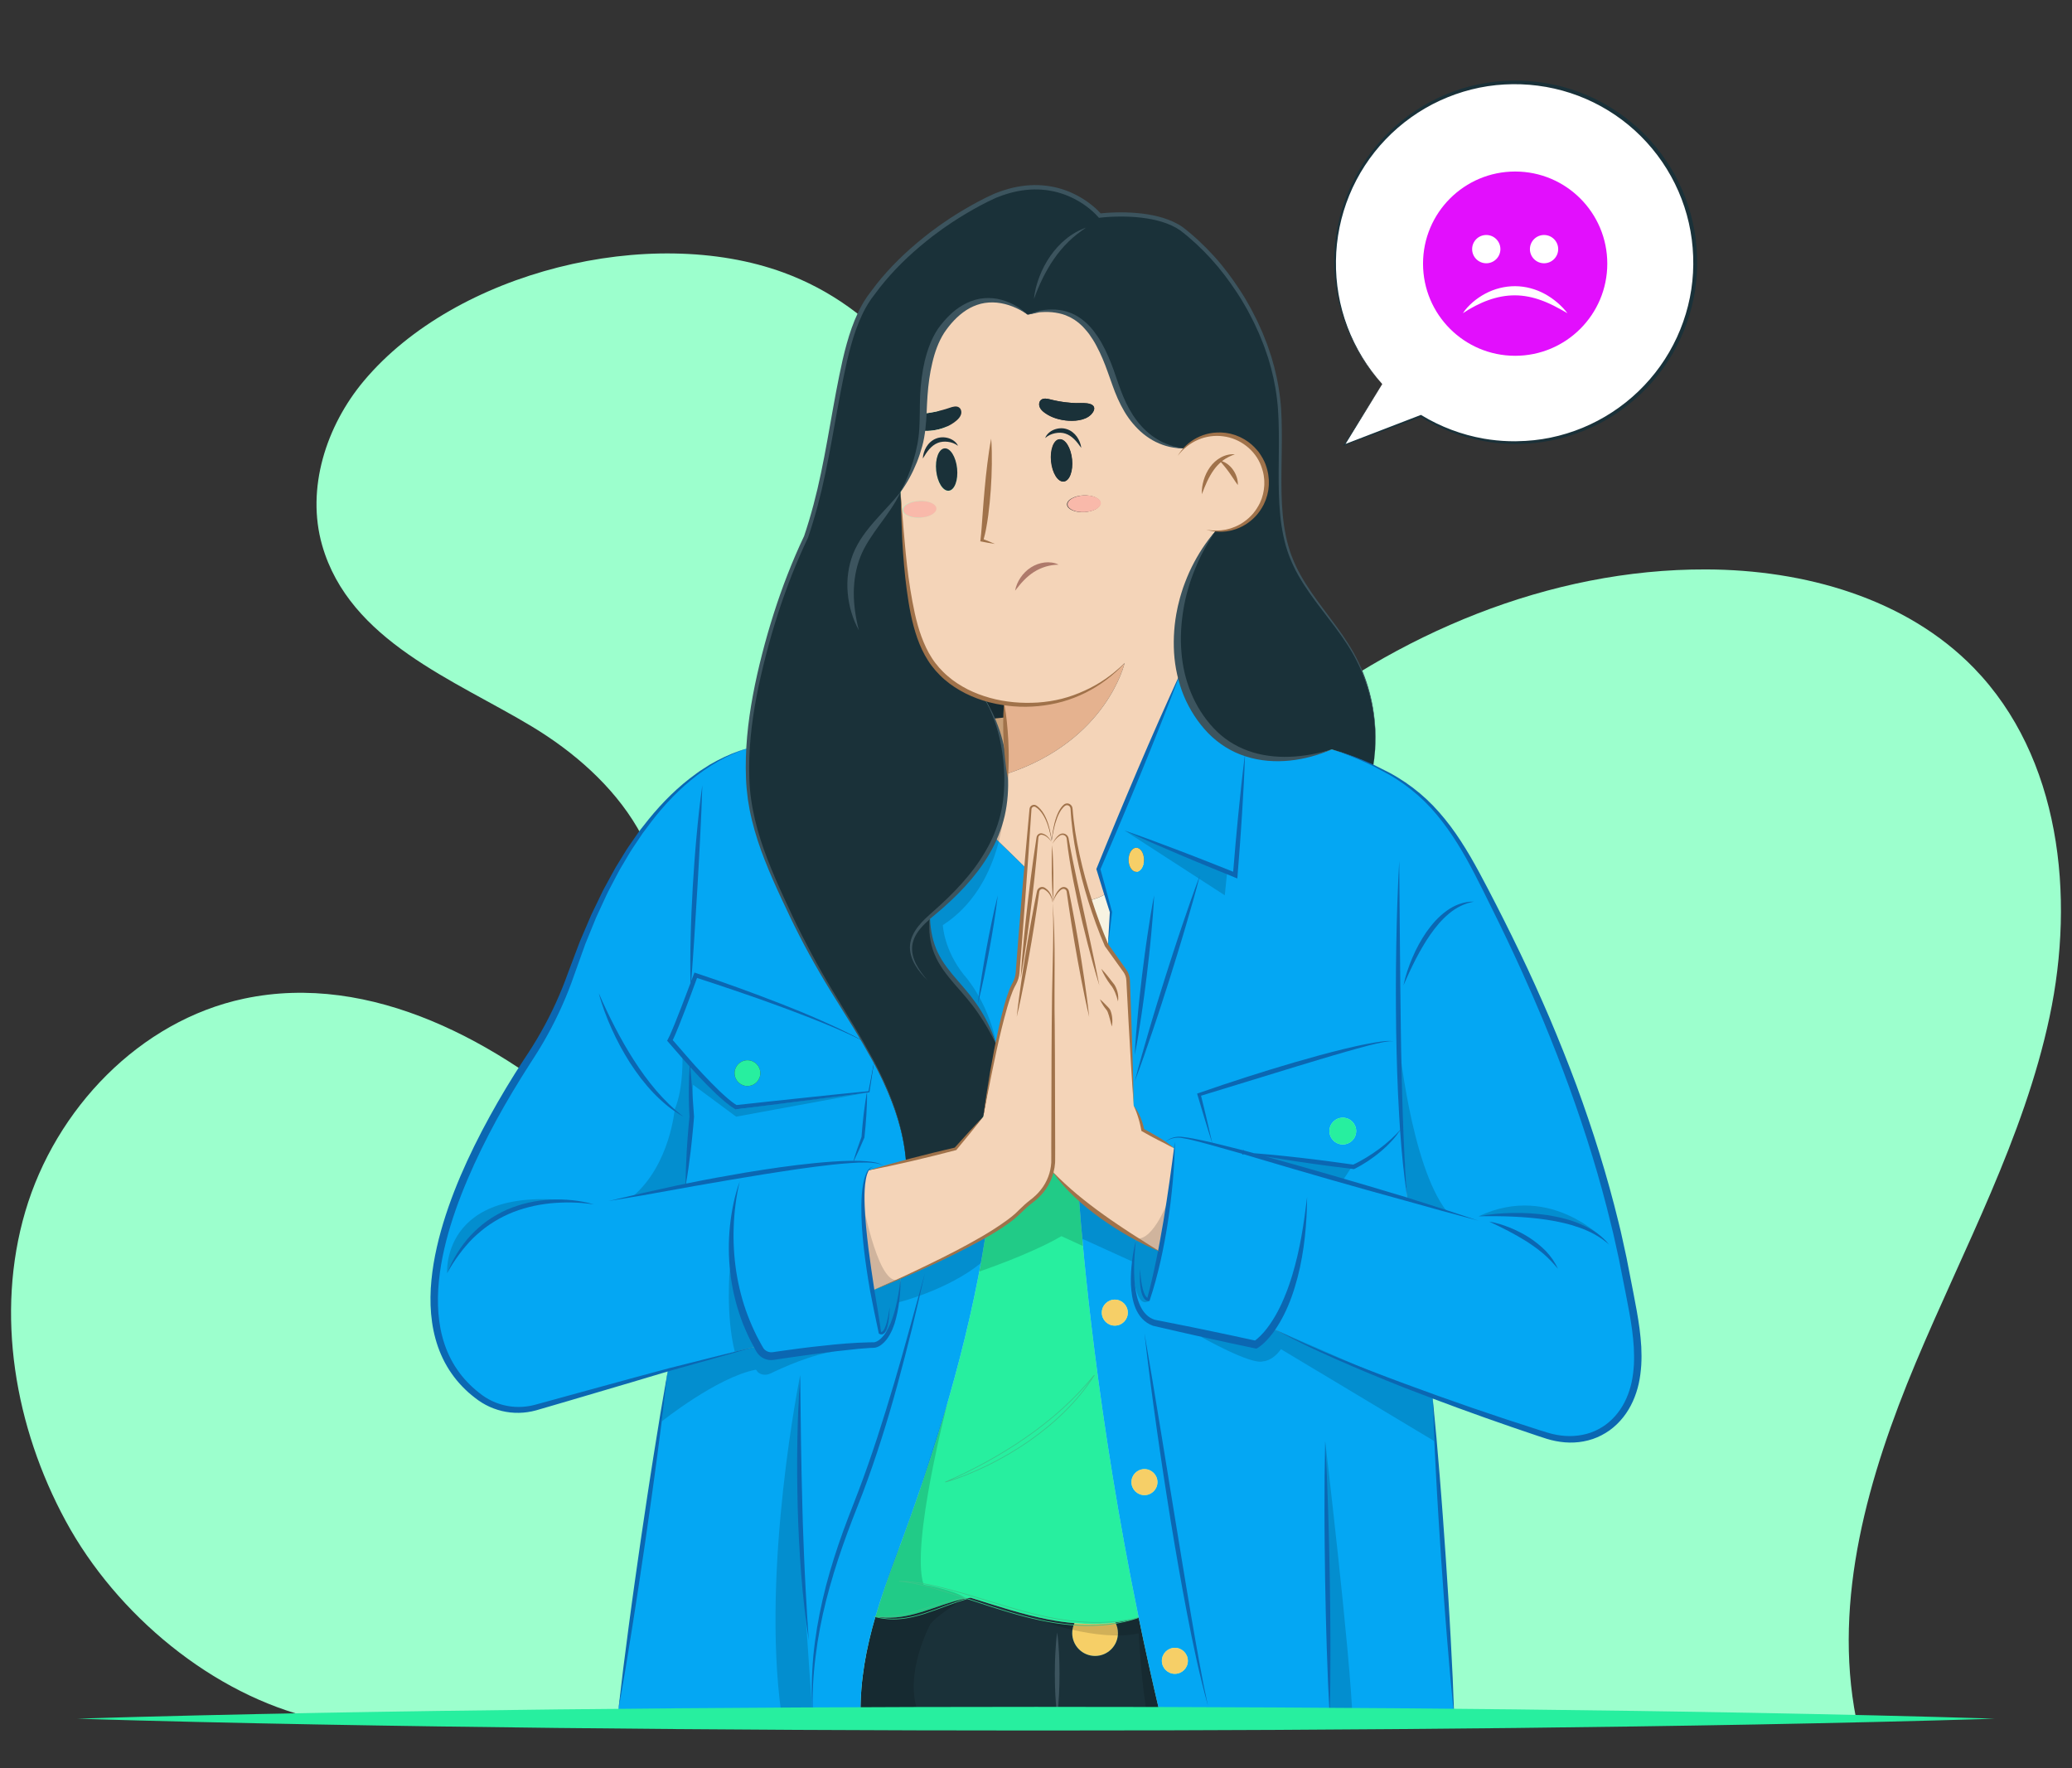 <?xml version="1.0" encoding="iso-8859-1"?>
<!-- Generator: Adobe Illustrator 16.0.0, SVG Export Plug-In . SVG Version: 6.00 Build 0)  -->
<!DOCTYPE svg PUBLIC "-//W3C//DTD SVG 1.1//EN" "http://www.w3.org/Graphics/SVG/1.1/DTD/svg11.dtd">
<svg version="1.1" xmlns="http://www.w3.org/2000/svg" xmlns:xlink="http://www.w3.org/1999/xlink" x="0px" y="0px" width="3000px"
	 height="2560px" viewBox="0 0 3000 2560" style="enable-background:new 0 0 3000 2560;" xml:space="preserve">
<rect x="0" y="0" width="3000" height="2560" fill="#333333" stroke="none"/>
<g id="BACKGROUND">
</g>
<g id="OBJECTS">
	<g>
		<g>
			<g>
				<path style="fill:#9CFFCD;" d="M2773.745,1972.906c69.323-165.416,156.524-325.415,193.8-500.853
					c37.275-175.437,15.475-376.16-109.473-504.829c-98.576-101.512-246.289-142.398-387.787-142.851
					c-227.175-0.727-448.734,92.992-625.155,236.119c-176.419,143.126-310.358,333.194-412.358,536.185
					c-41.424,82.441-85.183,174.59-170.304,210.186c-70.95,29.67-154.275,10.718-220.809-27.85
					c-66.535-38.566-120.667-94.765-178.124-145.883c-140.549-125.039-326.198-226.411-510.217-187.346
					c-151.258,32.111-273.02,159.764-316.688,308.1c-43.668,148.334-15.147,312.359,58.583,448.277
					c73.479,135.457,212.794,251.501,361.393,286.033h2230.828C2653.396,2315.053,2705.416,2135.951,2773.745,1972.906z"/>
				<path style="fill:#9CFFCD;" d="M770.155,1051.813c60.092,36.243,116.97,85.503,152.763,146.72
					c34.176,58.451,26.369,133.512,67.767,188.729c23.276,31.045,59.895,50.358,97.92,58.093
					c83.274,16.941,174.026-9.415,236.291-66.643c96.333-88.544,100.914-233.692,107.458-355.603
					c5.839-108.798,2.124-219.554-29.23-323.899c-40.997-136.432-132.24-254.708-268.961-304.715
					c-192.666-70.468-474.177-1.606-607.154,156.72c-54.829,65.279-84.027,156.1-60.611,238.071
					C505.998,927.926,658.331,984.371,770.155,1051.813z"/>
			</g>
		</g>
		<g>
			<g>
				<g>
					<path style="fill:#F6CF67;" d="M1555.717,2349.885c-2.103,4.352-3.288,9.229-3.288,14.387
						c0,18.287,14.824,33.111,33.112,33.111s33.112-14.824,33.112-33.111c0-5.532-1.369-10.74-3.769-15.324
						C1595.451,2351.475,1575.5,2351.582,1555.717,2349.885z"/>
					<path style="fill:#F7F3E2;" d="M1602.179,1368.372l1.915,2.685l4.423-50.552l-7.662-26.211
						c-8.094,4.723-15.974,7.457-22.74,9.017C1590.395,1342.148,1602.179,1368.372,1602.179,1368.372z"/>
					<path style="fill:#04A7F3;" d="M1473.341,1408.226l11.955-151.583c-12.278-12.222-32.308-31.602-44.736-43.584
						c-19.263,43.811-53.543,79.425-89.987,110.474c-1.358,1.157-2.743,2.358-4.133,3.581c-1.066,19.313,2.001,38.655,10.365,56.062
						c10.64,22.142,28.746,39.605,44.349,58.581c17.369,21.123,31.888,45.374,41.574,71.073
						c7.856-37.172,17.037-73.456,25.308-87.868C1470.987,1419.818,1472.875,1414.137,1473.341,1408.226z M1417.052,1446.553
						l27.636-150.393l-20.709-29.255l20.709,29.255L1417.052,1446.553z"/>
					<path style="fill:#27EF9F;" d="M1523.118,1695.216c-4.974,21.681-18.721,35.601-28.741,43.188
						c-6.805,5.151-13.097,10.904-19.106,16.963c-10.271,10.356-27.742,22.209-48.437,34.274
						c-24.961,157.469-73.292,313.33-128.847,461.815c-11.256,30.086-21.877,59.665-30.56,89.386
						c9.725,1.048,19.477,1.497,29.224,0.729c37.3-2.943,72.398-23.42,108.738-28.496c-18.712-5.852-37.476-11.514-56.479-16.26
						c-15.287-3.819-31.268-6.985-47.033-7.613c15.766,0.628,31.746,3.794,47.033,7.613c19.002,4.746,37.767,10.408,56.479,16.26
						c37.523,11.732,74.832,24.225,113.4,31.644c12.125,2.333,24.492,4.101,36.928,5.167c19.783,1.697,39.734,1.59,59.168-0.938
						c11.484-1.492,22.785-3.834,33.761-7.15c-60.407-293.554-81.065-532.599-86.419-606.785
						C1547.873,1722.662,1534.395,1709.306,1523.118,1695.216z M1584.583,1990.633c-78.181,109.135-216.036,155.086-216.036,155.086
						S1506.402,2099.768,1584.583,1990.633z"/>
					<path style="fill:#1A3139;" d="M1453.799,1017.947c-9.648-1.489-19.172-3.662-28.408-6.555
						c5.483,9.001,10.257,18.705,14.316,28.881c4.796-0.5,10.121-1.053,15.127-1.575L1453.799,1017.947z"/>
					<path style="fill:#E5B28F;" d="M1458.886,1119.943c144.309-48.261,169.405-160.077,169.405-160.077
						c-21.883,23.146-49.654,40.568-79.832,50.678c-28.841,9.661-62.438,12.379-94.66,7.403l1.035,20.751L1458.886,1119.943z"/>
					<path style="fill:#E9BB8D;" d="M1454.833,1038.698c-5.006,0.521-10.331,1.075-15.127,1.575
						c10.044,25.187,15.707,53.214,16.935,80.43c0.758-0.248,1.493-0.508,2.245-0.76L1454.833,1038.698z"/>
					<path style="fill:#F4D4B8;" d="M1686.455,1653.706c-14.36-8.515-31.844-17.767-31.844-17.767s-2.97-18.664-13.146-35.256
						l-8.035-181.507c-0.215-4.854-1.806-9.522-4.563-13.388l-24.774-34.732l-1.915-2.685c0,0-11.784-26.224-24.064-65.062
						c-11.602-36.694-23.646-84.648-26.612-132.395c-0.341-5.49-6.23-8.434-10.365-5.152c-6.472,5.139-14.431,18.37-18.491,51.491
						c-4.655-32.951-15.392-45.354-22.697-50c-3.285-2.09-7.616,0.158-7.922,4.039l-6.731,85.35l-11.955,151.583
						c-0.466,5.911-2.354,11.593-5.306,16.735c-8.271,14.412-17.451,50.696-25.308,87.868c-10.794,51.072-19.09,103.82-19.09,103.82
						l-40.207,46.579l-71.633,17.679l-54.503,13.451c-7.572,11.681-15.102,49.992,5.629,174.017
						c6.782-2.827,21.837-9.176,41.097-17.729c35.258-15.661,84.543-38.694,122.813-61.005
						c20.695-12.065,38.167-23.918,48.437-34.274c6.01-6.059,12.302-11.812,19.106-16.963c10.021-7.587,23.768-21.507,28.741-43.188
						c11.276,14.09,24.755,27.446,39.108,39.796c27.595,23.742,58.391,43.762,82.861,58.114
						c14.454,8.479,26.694,14.979,34.765,19.101c13.076-64.839,18.725-126.577,20.521-149.655
						C1696.949,1660.093,1691.933,1656.953,1686.455,1653.706z M1524.596,1305.475l0.006,0.269l-0.046-0.142
						C1524.568,1305.559,1524.582,1305.518,1524.596,1305.475z"/>
					<path style="fill:#1A3139;" d="M1524.602,1305.744l-0.006-0.269c-0.014,0.043-0.027,0.084-0.04,0.127L1524.602,1305.744z"/>
					<path style="fill:#1A3139;" d="M1614.885,2348.947c2.399,4.584,3.769,9.792,3.769,15.324c0,18.287-14.824,33.111-33.112,33.111
						s-33.112-14.824-33.112-33.111c0-5.157,1.186-10.035,3.288-14.387c-12.436-1.066-24.803-2.834-36.928-5.167
						c-38.568-7.419-75.877-19.911-113.4-31.644c-36.34,5.076-71.438,25.553-108.738,28.496c-9.747,0.769-19.499,0.319-29.224-0.729
						c-13.31,45.558-22.028,91.455-21.455,140.012l284.682,2.434v-119.936v119.936l149.693,1.277
						c-11.623-48.66-22.16-96.394-31.702-142.768C1637.67,2345.113,1626.369,2347.455,1614.885,2348.947z"/>
					<path style="fill:#04A7F3;" d="M998.862,1539.427c0.317,27.329,1.165,53.427,2.711,77.223l-8.854,99.795
						c80.16-15.123,184.038-32.672,242.684-34.442l14.074-35.659l5.886-65.472l-189.649,22.045
						C1049.361,1593.65,1020.605,1563.599,998.862,1539.427z"/>
					<path style="fill:#04A7F3;" d="M1007.317,1411.906c0,0-3.038,8.282-7.414,19.97c-9.314,24.876-24.711,65.231-29.922,74.351
						c0,0,12.437,14.921,28.881,33.2c21.743,24.172,50.499,54.224,66.852,63.489l189.649-22.045l2.773-0.323l7.304-42.664
						c-5.72-10.798-11.721-21.441-17.899-31.987C1168.021,1463.771,1007.317,1411.906,1007.317,1411.906z M1082.216,1572.282
						c-10.31,0-18.667-8.358-18.667-18.669c0-10.309,8.358-18.668,18.667-18.668c10.311,0,18.668,8.359,18.668,18.668
						C1100.884,1563.924,1092.526,1572.282,1082.216,1572.282z"/>
					<path style="fill:#1A3139;" d="M1350.971,623.192c12.333-1.747,24.537-6.186,33.955-14.337c2.788-2.414,5.39-5.262,6.487-8.782
						s0.333-7.828-2.617-10.041c-3.823-2.868-9.211-1.243-13.731,0.306c-7.216,2.474-14.595,4.469-22.073,5.975
						c-4.715,0.949-9.47,1.704-14.248,2.26c-0.575,0.067-1.285,0.122-2.098,0.174c-0.252,8.262-0.61,16.508-1.45,24.773
						C1340.611,624.136,1346.158,623.874,1350.971,623.192z"/>
					<path style="fill:#04A7F3;" d="M2162.086,1310.248c-38.356-75.64-72.3-146.174-148.583-189.148
						c-8.157-4.595-16.529-8.928-25.06-13c-19.358-9.24-39.564-17.074-60.152-23.17c-40.664,14.986-85.959,19.591-125.514,5.198
						l-14.283,176.777l-160.203-64.494l160.203,64.494l14.283-176.777c-19.431-7.071-37.482-18.701-52.906-35.982
						c-20.93-23.452-34.004-51.081-40.46-80.394l-119.083,284.528l10.526,36.014l7.662,26.211l-4.423,50.552l24.774,34.732
						c2.757,3.865,4.348,8.533,4.563,13.388l8.035,181.507c10.176,16.592,13.146,35.256,13.146,35.256s17.483,9.252,31.844,17.767
						c11.954-10.358,26.409-6.753,26.409-6.753c7.094,0.739,22.201,4.119,42.669,9.303l-19.373-71.528
						c0,0,251.456-82.833,281.134-77.317c-29.678-5.516-281.134,77.317-281.134,77.317l19.373,71.528
						c13.414,3.398,29.131,7.572,46.414,12.288l157.907,20.772c0,0,41.994-19.041,69.486-55.812
						c-9.01-168.497-3.431-387.032-3.431-387.032s-5.579,218.535,3.431,387.032c2.024,37.865,4.783,73.214,8.511,102.977
						c59.42,17.62,102.938,30.781,102.938,30.781s-43.518-13.161-102.938-30.781c-71.643-21.245-166.399-48.972-235.904-67.938
						l-4.021-0.53l4.021,0.53c-17.283-4.716-33-8.89-46.414-12.288c-20.468-5.184-35.575-8.563-42.669-9.303
						c0,0-14.455-3.605-26.409,6.753c5.478,3.247,10.494,6.387,13.918,8.865c0.478-6.135,0.685-9.556,0.685-9.556
						s-0.207,3.421-0.685,9.556c-1.796,23.078-7.444,84.816-20.521,149.655c-4.688,23.241-10.327,46.877-17.087,69.271
						c0,0-12.127,1.974-12.127-44.646c0,46.619,12.127,44.646,12.127,44.646c6.76-22.394,12.399-46.029,17.087-69.271
						c-8.07-4.122-20.311-10.622-34.765-19.101c-5.714,31.039-15.447,108.178,25.654,121.878l147.428,31.592
						c0,0,10.341-5.665,23.38-24.031c19.406-27.333,44.795-82.813,50.997-189.732c-6.202,106.919-31.591,162.399-50.997,189.732
						c65.87,34.547,155.378,70.289,232.539,98.723c89.53,32.992,162.433,56.143,162.433,56.143
						c65.994,21.999,121.707-15.224,132.622-83.603c7.256-45.454-4.866-94.81-13.171-139.457
						C2320.791,1665.234,2248.861,1481.367,2162.086,1310.248z M1634.045,1244.758c0-9.627,5-17.433,11.167-17.433
						s11.165,7.806,11.165,17.433c0,9.628-4.998,17.433-11.165,17.433S1634.045,1254.386,1634.045,1244.758z M1671.062,1296.16
						l-28.081,231.128L1671.062,1296.16z M1642.98,1565.581l94.456-298.676L1642.98,1565.581z M1944.218,1656.845
						c-10.69,0-19.358-8.666-19.358-19.358c0-10.691,8.668-19.359,19.358-19.359c10.692,0,19.359,8.668,19.359,19.359
						C1963.577,1648.179,1954.91,1656.845,1944.218,1656.845z M2032.075,1426.449c0,0,34.681-117.167,102.331-121.129
						C2066.756,1309.282,2032.075,1426.449,2032.075,1426.449z M2156.105,1768.534c0,0,71.48,20.48,99.563,68.317
						C2227.586,1789.015,2156.105,1768.534,2156.105,1768.534z M2140.789,1760.874c0,0,135.301-16.592,188.911,40.847
						C2276.09,1744.282,2140.789,1760.874,2140.789,1760.874z"/>
					<path style="fill:#04A7F3;" d="M1297.986,2251.456c55.555-148.485,103.886-304.347,128.847-461.815
						c-38.27,22.311-87.555,45.344-122.813,61.005c-5.931,96.002-38.226,96.589-38.226,96.589
						c-39.459,0.506-116.213,11.438-146.344,15.949c-7.751,1.16-15.463-2.475-19.416-9.243c-1.015-1.737-2-3.475-2.968-5.213
						c-39.417,9.919-84.929,22.136-129.986,34.573l-72.089,494.557l281.487,2.404c-4.683-104.838,22.434-200.9,61.111-298.316
						c43.301-109.06,73.05-225.035,101.555-338.741c-28.504,113.706-58.253,229.682-101.555,338.741
						c-38.677,97.416-65.794,193.479-61.111,298.316l69.494,0.592c-0.574-48.557,8.145-94.454,21.455-140.012
						C1276.109,2311.121,1286.73,2281.542,1297.986,2251.456z M1158.574,1990.633c0,0-7.838,208.254,12.448,384.17
						C1150.736,2198.887,1158.574,1990.633,1158.574,1990.633z"/>
					<path style="fill:#04A7F3;" d="M2029.341,1633.505c-27.492,36.771-69.486,55.812-69.486,55.812l-157.907-20.772
						c69.505,18.966,164.262,46.692,235.904,67.938C2034.124,1706.719,2031.365,1671.37,2029.341,1633.505z"/>
					<path style="fill:#04A7F3;" d="M1818.17,1946.596l-147.428-31.592c-41.102-13.7-31.368-90.839-25.654-121.878
						c-24.471-14.353-55.267-34.372-82.861-58.114c5.354,74.187,26.012,313.231,86.419,606.785
						c9.542,46.374,20.079,94.107,31.702,142.768l244.958,2.091l-6.616-400.291l6.616,400.291l180.362,1.54l-31.579-466.908
						c-77.161-28.434-166.669-64.176-232.539-98.723C1828.511,1940.931,1818.17,1946.596,1818.17,1946.596z M1614.102,1919.164
						c-10.398,0-18.828-8.43-18.828-18.827s8.43-18.827,18.828-18.827c10.397,0,18.826,8.43,18.826,18.827
						S1624.499,1919.164,1614.102,1919.164z M1657.021,2164.547c-10.397,0-18.827-8.43-18.827-18.828
						c0-10.397,8.43-18.826,18.827-18.826c10.398,0,18.828,8.429,18.828,18.826
						C1675.849,2156.117,1667.419,2164.547,1657.021,2164.547z M1701.058,2423.256c-10.398,0-18.827-8.43-18.827-18.827
						c0-10.398,8.429-18.827,18.827-18.827c10.399,0,18.828,8.429,18.828,18.827
						C1719.886,2414.826,1711.457,2423.256,1701.058,2423.256z M1657.021,1930.064c0,0,57.439,405.205,91.904,539.23
						C1714.46,2335.27,1657.021,1930.064,1657.021,1930.064z"/>
					<path style="fill:#04A7F3;" d="M1071.139,1710.307c0,0-40.858,118.645,25.928,238.421c0.968,1.738,1.953,3.476,2.968,5.213
						c3.952,6.769,11.665,10.403,19.416,9.243c30.131-4.512,106.884-15.443,146.344-15.949c0,0,32.295-0.587,38.226-96.589
						c-19.26,8.554-34.315,14.902-41.097,17.729c3.075,18.392,6.758,38.633,11.168,60.988c0,0,10.211,8.936,14.041-37.016
						c-3.829,45.951-14.041,37.016-14.041,37.016c-4.41-22.355-8.093-42.597-11.168-60.988
						c-20.731-124.024-13.201-162.336-5.629-174.017c3.927-6.059,7.862-4.964,7.862-4.964s-3.935-1.095-7.862,4.964l54.503-13.451
						c-3.495-45.178-19.177-89.08-39.513-129.772c-2.224-4.449-4.518-8.858-6.844-13.251l-7.304,42.664l-2.773,0.323l-5.886,65.472
						l-14.074,35.659c22.734-0.686,38.676,0.998,43.794,6.116c-5.118-5.118-21.06-6.802-43.794-6.116
						c-58.646,1.771-162.524,19.319-242.684,34.442c-63.132,11.91-111.551,22.313-111.551,22.313s48.418-10.403,111.551-22.313
						l8.854-99.795c-1.546-23.796-2.394-49.894-2.711-77.223c-16.444-18.279-28.881-33.2-28.881-33.2
						c5.211-9.119,20.607-49.475,29.922-74.351c4.039-148.694,16.987-295.177,16.987-295.177s-12.948,146.482-16.987,295.177
						c4.376-11.688,7.414-19.97,7.414-19.97s160.705,51.865,240.224,93.99c-17.454-29.79-36.258-58.841-53.767-88.614
						c-18.795-31.961-36.103-64.797-51.854-98.362c-27.463-58.523-55.333-119.305-59.042-184.592
						c-0.966-17.005-0.835-34.05,0.169-51.063c-63.038,17.993-172.5,84.777-255.366,324.558
						c-14.88,43.059-35.09,84.084-60.138,122.138c-76.583,116.354-225.279,381.785-72.743,493.191
						c23.687,17.3,54.149,22.408,82.306,14.193c42.215-12.315,115.455-33.477,189.974-54.045
						c45.058-12.438,90.569-24.654,129.986-34.573C1030.28,1828.951,1071.139,1710.307,1071.139,1710.307z M647.363,1843.204
						c65.098-137.854,212.526-99.561,212.526-99.561S712.461,1705.351,647.363,1843.204z M989.447,1616.649
						c-81.691-53.601-122.538-178.921-122.538-178.921S907.756,1563.049,989.447,1616.649z"/>
					<path style="fill:#F4D4B8;" d="M1833.847,695.258c-1.933-38.732-34.897-68.564-73.63-66.632
						c-18.074,0.902-34.192,8.582-46.066,20.434c-22.868-1.145-44.135-10.584-60.979-26.946
						c-19.812-19.247-30.464-42.886-39.239-68.492c-12.443-36.313-29.714-86.193-69.902-99.803
						c-12.537-4.246-26.124-4.745-39.146-2.815c-1.639,0.243-16.551,4.955-17.373,4.224c-0.103-0.091-64.384-57.2-121.841,19.275
						c-18.423,24.52-25.178,61.283-27.599,90.801c-0.923,11.241-1.086,22.357-1.426,33.442c0.813-0.052,1.523-0.107,2.098-0.174
						c4.778-0.556,9.533-1.311,14.248-2.26c7.478-1.505,14.857-3.501,22.073-5.975c4.521-1.549,9.909-3.173,13.731-0.306
						c2.95,2.213,3.713,6.52,2.617,10.041c-1.097,3.521-3.699,6.369-6.487,8.782c-9.418,8.151-21.621,12.59-33.955,14.337
						c-4.813,0.682-10.36,0.944-15.776,0.327c-0.693,6.829-1.712,13.671-3.29,20.55c-5.524,24.079-15.003,47.257-28.043,68.243
						c3.265,56.176,5.411,112.537,16.012,167.688c4.398,22.883,10.558,45.68,21.62,66.187
						c17.712,32.839,48.714,54.184,83.896,65.205c9.236,2.893,18.76,5.066,28.408,6.555c32.222,4.977,65.819,2.258,94.66-7.403
						c30.178-10.109,57.949-27.531,79.832-50.679c0,0-25.096,111.817-169.405,160.078c-0.751,0.252-1.487,0.512-2.245,0.76
						c0.957,21.199-0.759,41.901-5.224,60.359c-2.695,11.141-6.37,21.791-10.858,31.997c12.428,11.982,32.458,31.362,44.736,43.584
						l6.731-85.35c0.306-3.881,4.637-6.129,7.922-4.039c7.306,4.646,18.042,17.049,22.697,50
						c4.061-33.121,12.02-46.352,18.491-51.491c4.135-3.282,10.024-0.338,10.365,5.152c2.967,47.747,15.011,95.7,26.612,132.395
						c6.767-1.56,14.646-4.293,22.74-9.017l-10.526-36.014l119.083-284.528c-15.411-69.984,6.96-149.571,50.537-204.918
						c2.398,0.126,4.815,0.176,7.267,0.054C1805.947,766.956,1835.779,733.99,1833.847,695.258z M1331.571,749.4
						c-13.318,0.659-24.383-4.22-24.712-10.896c-0.33-6.676,10.199-12.621,23.517-13.28c13.319-0.659,24.383,4.22,24.713,10.896
						S1344.89,748.742,1331.571,749.4z M1373.74,710.708c-8.36,0.856-16.542-12.159-18.273-29.07
						c-1.733-16.911,3.64-31.316,12-32.172c8.36-0.856,16.541,12.159,18.273,29.071
						C1387.473,695.447,1382.1,709.851,1373.74,710.708z M1507.117,579.102c3.578-3.167,9.081-1.984,13.711-0.804
						c7.393,1.882,14.908,3.275,22.483,4.172c4.778,0.566,9.577,0.934,14.386,1.102c6.165,0.216,27.553-2.235,26.594,8.515
						c-0.137,1.538-0.809,2.979-1.607,4.298c-6.855,11.322-23.165,13.434-35.188,12.714c-12.433-0.745-24.954-4.184-35-11.548
						c-2.975-2.18-5.797-4.808-7.175-8.229C1503.941,585.9,1504.355,581.545,1507.117,579.102z M1521.695,668.065
						c-1.734-16.912,3.64-31.315,11.999-32.172c8.359-0.857,16.541,12.159,18.273,29.07c1.732,16.912-3.64,31.316-11.999,32.172
						C1531.608,697.993,1523.428,684.977,1521.695,668.065z M1569.586,741.393c-13.318,0.659-24.384-4.22-24.713-10.896
						c-0.331-6.676,10.198-12.621,23.517-13.279c13.318-0.659,24.383,4.219,24.713,10.896
						C1593.433,734.79,1582.904,740.734,1569.586,741.393z"/>
					<path style="fill:#1A3139;" d="M1082.878,1134.328c3.709,65.287,31.579,126.068,59.042,184.592
						c15.751,33.565,33.058,66.401,51.854,98.362c17.509,29.773,36.313,58.824,53.767,88.614
						c6.178,10.546,12.18,21.189,17.899,31.987c2.327,4.393,4.621,8.802,6.844,13.251c20.336,40.692,36.018,84.595,39.513,129.772
						l71.633-17.679l40.207-46.579c0,0,8.295-52.748,19.09-103.82c-9.686-25.699-24.205-49.95-41.574-71.073
						c-15.604-18.976-33.709-36.439-44.349-58.581c-8.364-17.406-11.431-36.748-10.365-56.062
						c-13.144,11.573-26.933,26.126-27.417,44.371c-0.492,18.587,12.06,35.139,24.158,48.012
						c-12.098-12.873-24.65-29.425-24.158-48.012c0.484-18.245,14.273-32.798,27.417-44.371c1.39-1.223,2.774-2.424,4.133-3.581
						c36.444-31.049,70.724-66.663,89.987-110.474c4.488-10.206,8.163-20.855,10.858-31.997c4.464-18.458,6.18-39.16,5.224-60.359
						c-1.229-27.216-6.891-55.244-16.935-80.43c-4.059-10.177-8.833-19.88-14.316-28.881
						c-35.182-11.021-66.184-32.365-83.896-65.205c-11.062-20.507-17.221-43.304-21.62-66.187
						c-10.601-55.151-12.748-111.513-16.013-167.688c-1.601,2.576-3.232,5.133-4.939,7.64
						c-19.958,29.295-48.722,54.832-60.395,89.115c-11.472,33.694-7.904,70.709,4.982,103.442
						c-12.887-32.732-16.454-69.748-4.982-103.442c11.673-34.283,40.437-59.819,60.395-89.115c1.708-2.507,3.339-5.064,4.939-7.64
						c13.04-20.986,22.519-44.164,28.043-68.243c1.579-6.879,2.597-13.721,3.29-20.55c0.84-8.265,1.198-16.511,1.45-24.773
						c0.34-11.084,0.503-22.201,1.425-33.442c2.421-29.518,9.176-66.281,27.599-90.801c57.459-76.475,121.74-19.366,121.842-19.275
						c0.822,0.731,15.734-3.981,17.373-4.224c13.021-1.93,26.608-1.431,39.146,2.815c40.188,13.61,57.459,63.489,69.902,99.803
						c8.775,25.606,19.428,49.246,39.239,68.492c16.845,16.362,38.111,25.802,60.979,26.946
						c11.874-11.852,27.992-19.531,46.066-20.434c38.732-1.932,71.697,27.9,73.63,66.632s-27.899,71.697-66.632,73.629
						c-2.451,0.122-4.868,0.072-7.267-0.054c-43.577,55.347-65.948,134.934-50.537,204.918c6.456,29.313,19.53,56.942,40.46,80.394
						c15.424,17.281,33.476,28.911,52.906,35.982c39.555,14.393,84.85,9.788,125.514-5.198c0.078-0.028,0.156-0.055,0.235-0.083
						c-0.079,0.028-0.157,0.055-0.235,0.083c20.588,6.096,40.794,13.93,60.152,23.17c8.612-55.177-1.406-113.291-28.822-162.004
						c-27.249-48.417-70.508-87.573-90.585-139.375c-11.541-29.772-14.712-62.117-15.482-94.039
						c-0.992-41.085,1.804-82.261-1.079-123.256c-6.663-94.749-63.309-196.693-138.527-255.815
						c-40.758-32.036-121.59-21.494-121.59-21.494s-55.333-67.759-150.294-29.195c0,0-111.885,46.489-183.343,147.828
						c-21.08,29.895-31.638,72.005-38.994,106.987c-16.102,76.579-24.463,152.423-48.742,227.56
						c-1.262,3.906-2.547,7.822-3.845,11.75c-29.124,61.144-50.929,127.112-66.426,192.911
						c-8.732,37.078-15.413,75.115-17.667,113.31C1082.043,1100.278,1081.912,1117.323,1082.878,1134.328z M1572.467,329.599
						c-61.591,30.051-75.368,103.091-75.368,103.091S1510.876,359.65,1572.467,329.599z"/>
					
						<ellipse transform="matrix(-0.049 -0.999 0.999 -0.049 918.118 2332.421)" style="fill:#F9B9AA;" cx="1568.988" cy="729.306" rx="12.102" ry="24.144"/>
					
						<ellipse transform="matrix(-0.049 -0.999 0.999 -0.049 660.316 2103.087)" style="fill:#F9B9AA;" cx="1330.973" cy="737.313" rx="12.102" ry="24.144"/>
					<path style="fill:#1A3139;" d="M1512.496,597.55c10.046,7.365,22.567,10.804,35,11.548c12.022,0.72,28.332-1.392,35.188-12.714
						c0.799-1.32,1.471-2.761,1.607-4.298c0.959-10.75-20.429-8.298-26.594-8.515c-4.809-0.168-9.609-0.536-14.386-1.102
						c-7.575-0.897-15.091-2.29-22.483-4.172c-4.63-1.18-10.133-2.363-13.711,0.804c-2.762,2.444-3.176,6.799-1.796,10.219
						C1506.699,592.742,1509.521,595.37,1512.496,597.55z"/>
					
						<ellipse transform="matrix(-0.102 -0.995 0.995 -0.102 833.736 2112.861)" style="fill:#1A3139;" cx="1370.603" cy="680.086" rx="30.782" ry="15.216"/>
					
						<ellipse transform="matrix(0.995 -0.102 0.102 0.995 -59.929 160.107)" style="fill:#1A3139;" cx="1536.832" cy="666.515" rx="15.215" ry="30.781"/>
					<circle style="fill:#27EF9F;" cx="1082.216" cy="1553.614" r="18.668"/>
					<circle style="fill:#27EF9F;" cx="1944.218" cy="1637.486" r="19.359"/>
					<circle style="fill:#F6CF67;" cx="1657.021" cy="2145.72" r="18.827"/>
					<circle style="fill:#F6CF67;" cx="1701.058" cy="2404.429" r="18.827"/>
					<circle style="fill:#F6CF67;" cx="1614.102" cy="1900.337" r="18.827"/>
					<ellipse style="fill:#F6CF67;" cx="1645.211" cy="1244.758" rx="11.166" ry="17.433"/>
				</g>
				<g>
					<path style="opacity:0.15;" d="M1158.574,1990.633c0,0-56.535,278.217-27.418,489.242l45.322,0.387
						C1176.479,2480.262,1147.458,2118.349,1158.574,1990.633z"/>
					<path style="opacity:0.15;" d="M1372.588,2028.398c0,0-54.708,208.406-35.259,265.703c0,0,45.806,8.014,60.241,19.491
						c0,0-38.865,22.928-50.424,37.431c0,0-39.815,73.152-17.339,129.238l-83.835,0.592c0,0-2.074-60.666,21.455-140.012
						c0,0,20.648-69.393,36.377-105.034l26.448-74.075L1372.588,2028.398z"/>
					<path style="opacity:0.15;" d="M1500.513,2344.199c0,0,88.513,33.744,148.133,20.473c0,0,4.82,84.377,12.955,119.893h18.747
						c0,0-24.819-108.701-31.702-142.768C1648.646,2341.797,1597.582,2361.828,1500.513,2344.199z"/>
					<path style="opacity:0.15;" d="M1056.717,1836.782c0,0-6.309,66.63,7.203,120.446l27.604-7.132
						C1091.523,1950.097,1058.108,1860.948,1056.717,1836.782z"/>
					<path style="opacity:0.15;" d="M958.128,2057.86c0,0,79.134-63.42,135.565-74.8c0.762-0.154,1.498,0.27,1.829,0.974
						c0.632,1.342,2.142,3.485,5.642,4.964c4.688,1.98,10.053,1.553,14.63-0.674c14.73-7.163,61.474-28.754,96.596-32.283
						l-101.994,9.623c0,0-17.168-10.968-18.873-15.567l-124.443,33.204L958.128,2057.86z"/>
					<path style="opacity:0.15;" d="M1645.088,1793.126c0,0-102.13-65.052-119.764-95.671c0,0-12.725,27.04-35.213,44.312
						c0,0-80.873,69.209-186.09,108.879c-30.283,21.98-54.538-108.879-54.538-108.879c0.464,88.914,27.451,190.03,27.451,190.03
						c12.242-3.914,19.132-26.824,22.897-47.309c1.172,0.502,1.979,0.725,1.979,0.725s70.009-17.374,118.358-56.548l-2.274,12.202
						c0,0,73.585-24.75,118.936-51.227l31.15,14.31l-0.969-10.549l72.031,32.77c0,0,2.867,71.19,24.057,57.392l29.533-148.551
						C1692.634,1735.012,1670.746,1796.759,1645.088,1793.126z"/>
					<path style="opacity:0.15;" d="M1918.689,2086.364c0,0,36.173,305.3,39.597,401.831l-32.98-1.54L1918.689,2086.364z"/>
					<path style="opacity:0.15;" d="M1738.372,1935.064c0,0,73.497,41.73,90.623,35.736c0,0,13.08,0.096,25.687-17.572
						l222.018,133.136l-2.271-61.651l-228.145-99.614c0,0-21.81,17.099-33.446,20.354L1738.372,1935.064z"/>
					<polygon style="opacity:0.15;" points="1831.563,1676.724 1944.218,1708.95 1957.388,1688.992 1827.883,1671.955 					"/>
					<polyline style="opacity:0.15;" points="1628.291,1202.411 1773.34,1296.16 1776.787,1262.191 1628.291,1202.411 					"/>
					<path style="opacity:0.15;" d="M1423.94,1009.245l29.594,11.711l5.676,105.466
						C1459.21,1126.422,1443.37,1033.849,1423.94,1009.245z"/>
					<path style="opacity:0.15;" d="M2025.064,1505.402c0,0,17.18,180.32,69.387,247.938l-56.6-16.859
						c0,0-15.622-187.036-12.906-238.142"/>
					<path style="opacity:0.15;" d="M1255.366,1581.783l-189.304,24.132l-61.614-60.962l0,0l-16.456-17.765
						c0,0,2.405,47.337-11.125,78.938c0,0-6.659,79.149-59.756,125.157l75.609-14.839l8.854-99.795l1.852-46.185l62.447,46.185
						L1255.366,1581.783z"/>
					<path style="opacity:0.15;" d="M859.889,1743.644c0,0-152.61-34.03-212.526,99.561
						C647.363,1843.204,637.424,1702.289,859.889,1743.644z"/>
					<path style="opacity:0.15;" d="M2140.789,1760.874c0,0,126.205-15.778,186.34,38.208
						C2327.129,1799.082,2248.37,1710.209,2140.789,1760.874z"/>
					<path style="opacity:0.15;" d="M1454.251,1166.825c0,0-2.43,116.63-89.125,172.5c0,0,1.284,35.627,30.825,72.399
						c0,0,32.81,35.156,45.945,95.687c0,0-24.359-51.723-40.744-65.655c0,0-58.768-53.21-55.104-110.893
						C1346.05,1330.863,1448.013,1241.119,1454.251,1166.825z"/>
				</g>
				<g>
					<path style="fill:#AE7A6B;" d="M1469.736,855.18c1.165-6.747,3.995-13.151,7.857-18.931
						c3.899-5.754,8.975-10.848,14.946-14.695c5.98-3.862,12.822-6.378,19.836-7.219c6.99-0.809,14.245,0.018,20.379,3.124
						c-6.822,0.168-13.133,1.129-19.129,2.984c-5.986,1.824-11.619,4.456-16.793,7.775c-5.192,3.339-9.972,7.378-14.407,11.938
						C1477.945,844.698,1473.917,849.787,1469.736,855.18z"/>
					<g>
						<path style="fill:#1A3139;" d="M1559.168,632.199c-3.476-4.886-8.595-9.053-14.708-10.971
							c-6.096-2.009-12.776-1.411-18.423,0.836c-5.637,2.255-10.76,6.538-12.739,12.091c4.338-3.838,9.254-5.945,14.317-6.986
							c5.077-0.997,10.162-0.985,14.806,0.54c4.654,1.465,8.916,4.271,12.696,7.947c3.81,3.67,7.095,8.093,10.474,12.792
							C1564.837,642.7,1562.631,637.134,1559.168,632.199z"/>
						<path style="fill:#1A3139;" d="M1373.409,634.383c-5.81-1.783-12.517-1.841-18.432,0.655
							c-5.938,2.405-10.703,6.972-13.773,12.123c-3.052,5.198-4.802,10.923-5.089,16.716c2.988-4.958,5.906-9.631,9.405-13.597
							c3.472-3.97,7.493-7.11,12.014-8.947c4.504-1.895,9.572-2.317,14.713-1.733c5.131,0.628,10.202,2.332,14.835,5.807
							C1384.662,640.031,1379.209,636.176,1373.409,634.383z"/>
					</g>
					<path style="fill:#FFFFFF;" d="M1456.642,1120.703c-0.25-1.4-0.292-2.157-0.271-2.72c0.03-0.536,0.143-0.819,0.326-0.885
						c0.183-0.068,0.442,0.091,0.785,0.5c0.352,0.435,0.769,1.066,1.405,2.345c0.263,1.406,0.306,2.164,0.283,2.725
						c-0.031,0.537-0.147,0.821-0.338,0.88c-0.19,0.061-0.453-0.096-0.796-0.505
						C1457.681,1122.606,1457.266,1121.976,1456.642,1120.703z"/>
					<g>
						<path style="fill:#0B67B2;" d="M1638.063,1152.871c4.903-11.88,9.906-23.718,14.726-35.633
							c9.745-23.785,19.381-47.617,28.851-71.517c4.726-11.954,9.446-23.91,14.031-35.924c4.616-12,9.284-23.978,13.74-36.045
							c-5.468,11.643-10.724,23.376-16.03,35.086c-5.339,11.697-10.542,23.453-15.74,35.209
							c-10.377,23.52-20.59,47.11-30.691,70.746c-5.104,11.795-10.023,23.668-15.046,35.5c-5.018,11.832-9.986,23.684-14.888,35.564
							c-9.899,23.721-19.616,47.518-29.267,71.343l-0.386,0.953l0.281,0.911l9.566,30.975l9.691,30.668l-1.462,24.998
							c-0.523,8.443-0.955,16.896-1.347,25.352c1.083-8.395,2.125-16.793,3.076-25.199l2.941-25.212l0.03-0.26l-0.089-0.329
							l-8.42-31.311l-8.35-30.264c10.068-23.306,20.073-46.637,29.898-70.044
							C1628.203,1176.608,1633.158,1164.749,1638.063,1152.871z"/>
						<path style="fill:#0B67B2;" d="M1707.41,1237.098c13.234,5.662,26.555,11.111,39.839,16.65l39.978,16.303l4.292,1.749
							l0.356-4.623l3.406-44.208c0.996-14.747,2.137-29.482,3.008-44.239c0.963-14.75,1.794-29.51,2.589-44.273
							c0.623-14.777,1.482-29.535,1.899-44.329c-1.963,14.669-3.483,29.374-5.241,44.06c-1.587,14.698-3.135,29.401-4.554,44.114
							c-1.509,14.706-2.75,29.433-4.135,44.149l-3.35,39.614l-35.86-14.25c-13.417-5.209-26.797-10.51-40.263-15.597
							c-13.436-5.164-26.92-10.204-40.418-15.209c-13.558-4.86-27.031-9.928-40.666-14.598c13.066,6.08,26.294,11.76,39.438,17.65
							C1680.93,1225.804,1694.146,1231.513,1707.41,1237.098z"/>
						<path style="fill:#0B67B2;" d="M796.34,1736.823c-10.744,0.532-21.441,2.128-31.976,4.479
							c-10.513,2.455-20.845,5.801-30.783,10.117c-9.865,4.478-19.332,9.829-28.201,16.043c-8.79,6.338-16.882,13.573-24.288,21.416
							c-14.512,15.98-25.891,34.547-33.729,54.326c10.383-18.574,22.753-35.832,37.526-50.653
							c7.619-7.161,15.496-14.021,24.159-19.824c8.649-5.789,17.739-10.904,27.271-15.092c9.506-4.247,19.438-7.517,29.553-10.076
							c10.105-2.637,20.459-4.307,30.885-5.449c20.873-2.053,42.12-1.717,63.132,1.534c-10.186-3.139-20.774-4.926-31.407-6.075
							C817.832,1736.519,807.076,1736.199,796.34,1736.823z"/>
						<path style="fill:#0B67B2;" d="M1277.847,1927.452c-0.251,0.277-0.521,0.411-0.773,0.532
							c-0.254,0.197-0.486,0.153-0.703,0.244c-0.196-0.019-0.378-0.002-0.556-0.066c-3.008-20.147-6.339-40.213-9.759-60.262
							c-3.129-20.374-6.145-40.755-8.737-61.174c-2.445-20.426-4.689-40.894-5.371-61.396c-0.39-10.244-0.416-20.519,0.636-30.674
							c0.597-5.056,1.392-10.111,2.966-14.929c0.843-2.372,1.82-4.739,3.313-6.764c1.45-1.949,3.631-3.836,6.292-3.569
							c-2.634-0.584-5.208,1.118-6.957,3.012c-0.941,0.956-1.654,2.076-2.334,3.211c-0.764,1.102-1.219,2.335-1.822,3.516
							c-2.132,4.836-3.319,9.977-4.331,15.106c-1.887,10.303-2.424,20.746-2.574,31.136c-0.278,20.813,1.336,41.536,3.624,62.127
							c2.327,20.593,5.518,41.055,9.046,61.443c3.973,20.302,8.03,40.586,12.43,60.784l0.156,0.716l0.454,0.341
							c1.329,0.998,2.665,1.203,4.087,1.011c0.646-0.179,1.337-0.346,1.822-0.707c0.549-0.313,1.041-0.662,1.397-1.072
							c1.65-1.572,2.409-3.389,3.238-5.135c1.397-3.558,2.195-7.166,2.856-10.778c0.597-3.618,1.031-7.243,1.311-10.872
							c0.372-3.62,0.376-7.267,0.573-10.885c-0.592,3.584-1.043,7.18-1.761,10.728c-0.607,3.563-1.387,7.091-2.276,10.563
							c-0.907,3.457-1.969,6.886-3.472,9.981c-0.434,0.716-0.829,1.473-1.276,2.149
							C1278.849,1926.371,1278.392,1927.06,1277.847,1927.452z"/>
						<path style="fill:#0B67B2;" d="M1242.619,1952.773c5.478-0.514,10.95-0.936,16.417-1.267l4.097-0.194l2.049-0.097
							c0.374-0.025,0.528-0.007,1.412-0.095l1.438-0.27c3.479-0.897,6.267-2.578,8.716-4.52c4.877-3.913,8.505-8.736,11.359-13.791
							c1.492-2.504,2.583-5.166,3.881-7.734l3.037-7.988c6.724-21.667,8.834-44.01,8.995-66.173
							c-2.645,21.967-6.323,44.007-14.214,64.249l-3.3,7.365c-1.339,2.297-2.485,4.729-3.957,6.903
							c-2.816,4.435-6.274,8.384-10.203,11.188c-1.932,1.413-4.124,2.43-6.037,2.847l-0.607,0.088
							c0.196-0.013-0.343,0.006-0.661,0.003l-2.102,0.016l-4.207,0.031c-5.598,0.115-11.184,0.324-16.751,0.621
							c-22.278,1.123-44.366,3.564-66.434,6.031c-11.031,1.271-22.027,2.773-33.025,4.256l-16.485,2.303l-4.12,0.591l-2.06,0.298
							c-0.698,0.104-1.416,0.207-1.824,0.237c-1.951,0.22-3.94-0.037-5.789-0.659c-1.86-0.604-3.579-1.631-4.999-2.959
							c-0.731-0.646-1.329-1.423-1.898-2.211c-0.461-0.654-1.257-2.11-1.901-3.215c-2.71-4.708-5.204-9.543-7.746-14.346
							c-4.824-9.74-9.237-19.686-13.078-29.863c-7.794-20.32-13.114-41.559-16.577-63.119c-3.254-21.594-4.597-43.559-3.723-65.521
							c0.353-10.986,1.337-21.958,2.726-32.899c0.716-5.467,1.546-10.926,2.556-16.358c0.978-5.439,2.09-10.862,3.532-16.216
							c-3.946,10.378-6.815,21.163-9.165,32.044c-2.332,10.895-3.993,21.939-5.167,33.051c-2.199,22.233-2.075,44.764,0.516,67.078
							c2.513,22.328,7.776,44.371,15.264,65.629l2.936,7.932c1.007,2.633,2.172,5.202,3.251,7.808
							c2.103,5.235,4.667,10.264,7.041,15.38c1.883,3.632,3.771,7.264,5.71,10.869l-40.824,10.077l-46.325,11.654l-23.166,5.832
							c-7.721,1.945-15.457,3.844-23.126,5.976l-46.112,12.457l-92.145,25.241l-45.97,12.635
							c-14.745,3.803-30.438,3.957-45.137,0.148c-7.351-1.872-14.455-4.67-21.087-8.311c-3.328-1.805-6.497-3.88-9.571-6.077
							c-1.542-1.118-3.056-2.364-4.585-3.54c-1.535-1.18-3.059-2.373-4.493-3.67c-5.978-4.916-11.376-10.457-16.529-16.18
							c-5.106-5.777-9.629-12.028-13.781-18.503c-8.162-13.054-14.222-27.384-18.168-42.323
							c-3.978-14.939-5.907-30.434-6.347-45.988c-0.867-31.173,4.123-62.467,11.861-92.922
							c7.857-30.486,18.605-60.269,31.006-89.338c24.773-58.207,55.933-113.707,90.201-167.037
							c4.258-6.633,8.715-13.366,12.892-20.229c4.189-6.857,8.276-13.778,12.154-20.814c7.826-14.034,14.974-28.44,21.539-43.098
							c6.531-14.675,12.477-29.611,17.659-44.81l16.065-44.792l8.992-22.005l4.497-11.005l2.249-5.504
							c0.78-1.82,1.65-3.599,2.472-5.401l9.994-21.563c1.705-3.575,3.245-7.235,5.084-10.741l5.519-10.519
							c3.711-6.993,7.283-14.071,11.111-21.002l12.116-20.428c3.874-6.921,8.497-13.351,12.859-19.956l6.612-9.864l1.662-2.46
							l1.793-2.364l3.565-4.743c18.637-25.553,39.852-49.415,64.376-69.512c24.5-19.988,52.137-36.662,82.61-46.155
							c-15.4,4.106-30.193,10.317-44.363,17.657l-10.505,5.772c-3.398,2.095-6.727,4.308-10.096,6.459
							c-6.868,4.127-13.046,9.224-19.513,13.936c-25.297,19.632-47.388,43.183-66.915,68.513l-3.729,4.709l-1.854,2.364l-1.72,2.458
							l-6.846,9.86c-4.517,6.603-9.301,13.044-13.326,19.96l-12.577,20.447c-3.979,6.936-7.7,14.017-11.564,21.021l-5.745,10.536
							c-1.916,3.513-3.528,7.173-5.307,10.753l-10.439,21.601c-0.857,1.806-1.766,3.59-2.583,5.414l-2.357,5.51l-4.716,11.024
							l-9.43,22.055l-16.912,44.845c-5.316,14.858-11.208,29.508-17.763,43.857c-6.568,14.341-13.702,28.425-21.497,42.132
							c-3.863,6.874-7.93,13.631-12.095,20.324c-4.155,6.702-8.542,13.208-12.941,19.935c-17.51,26.74-33.965,54.175-49.382,82.204
							c-15.394,28.039-29.658,56.741-42.263,86.222c-12.518,29.505-23.356,59.824-31.315,91.037
							c-3.928,15.612-7.156,31.442-9.267,47.474c-1.089,8.01-1.8,16.081-2.323,24.168c-0.398,8.1-0.583,16.221-0.266,24.354
							c0.596,16.246,2.751,32.538,7.101,48.344c4.314,15.803,10.906,31.063,19.75,44.938c4.49,6.884,9.385,13.519,14.878,19.63
							c1.316,1.578,2.805,2.996,4.202,4.501c1.411,1.489,2.824,2.978,4.345,4.353l4.479,4.213l4.692,3.963
							c1.541,1.351,3.167,2.59,4.804,3.815c1.643,1.227,3.224,2.491,4.918,3.685c3.43,2.388,6.965,4.625,10.663,6.564
							c7.374,3.919,15.239,6.887,23.339,8.83c16.202,3.951,33.352,3.534,49.352-0.831c15.488-4.421,30.615-8.894,45.922-13.403
							l91.588-27.027l45.754-13.68c2.478-0.762,4.97-1.471,7.459-2.191c-7.158,40.27-13.908,80.6-20.238,120.99
							c-3.314,20.561-6.386,41.158-9.572,61.738l-9.197,61.792l-8.834,61.847c-2.816,20.633-5.761,41.248-8.451,61.9
							c-5.568,41.277-10.698,82.619-15.398,124.021c7.314-41.021,14.2-82.107,20.646-123.256c3.316-20.563,6.38-41.159,9.571-61.739
							l9.188-61.794l8.825-61.846c2.822-20.635,5.756-41.25,8.45-61.902c5.465-40.537,10.511-81.135,15.149-121.793
							c5.109-1.479,10.227-2.92,15.347-4.357l22.986-6.443l45.977-12.896l40.492-11.549c0.701,1.299,1.383,2.609,2.109,3.896
							c0.75,1.288,1.232,2.292,2.313,3.942c1.018,1.471,2.143,2.887,3.462,4.106c2.598,2.478,5.735,4.379,9.129,5.519
							c3.389,1.146,7.043,1.541,10.59,1.133c0.97-0.104,1.621-0.211,2.292-0.313l2.049-0.313l4.097-0.622l16.401-2.424l32.833-4.576
							C1198.779,1957.55,1220.717,1954.925,1242.619,1952.773z"/>
						<path style="fill:#0B67B2;" d="M912.016,1538.467c5.063,7.752,10.368,15.351,15.985,22.722
							c5.732,7.284,11.688,14.404,18.099,21.105c6.413,6.702,13.259,12.979,20.408,18.856c7.286,5.721,14.89,11.021,22.939,15.499
							c-7.214-5.737-14.165-11.67-20.732-18.002c-6.528-6.375-12.729-13.038-18.683-19.912
							c-11.768-13.872-22.498-28.592-32.299-43.936c-9.844-15.317-18.835-31.202-27.261-47.413
							c-8.379-16.24-16.27-32.764-23.563-49.658c4.642,17.838,11.25,35.128,18.808,51.96c3.748,8.439,7.906,16.693,12.253,24.851
							C902.371,1522.668,907.098,1530.626,912.016,1538.467z"/>
						<path style="fill:#0B67B2;" d="M1165.33,2278.838c-0.643-15.998-1.523-31.984-1.997-47.988l-0.893-23.997l-0.661-24.007
							c-0.496-16.003-0.876-32.01-1.163-48.021l-0.879-48.038l-1.163-96.154c-2.353,32-3.633,64.072-4.12,96.149
							c-0.298,16.04-0.305,32.083-0.255,48.126c-0.015,8.023,0.158,16.043,0.298,24.064c0.159,8.021,0.234,16.043,0.491,24.063
							c0.874,32.079,2.572,64.141,5.048,96.141c2.444,32.002,6.18,63.911,10.986,95.627c-0.844-16.034-2.406-31.974-3.064-47.994
							C1166.887,2310.827,1166.183,2294.826,1165.33,2278.838z"/>
						<path style="fill:#0B67B2;" d="M1925.394,2286.453l-1.015-50.032c-0.46-16.676-0.806-33.353-1.395-50.026
							c-0.999-33.352-2.431-66.693-4.295-100.03c-0.762,33.38-1.092,66.753-0.986,100.116c-0.038,16.684,0.168,33.365,0.26,50.047
							l0.64,50.039l1.006,50.032c0.465,16.677,0.8,33.354,1.392,50.027c0.996,33.351,2.434,66.692,4.306,100.029
							c0.77-33.379,1.104-66.751,0.998-100.116c0.04-16.684-0.176-33.363-0.262-50.047L1925.394,2286.453z"/>
						<path style="fill:#0B67B2;" d="M1669.123,1491.711c4.237-12.35,8.23-24.776,12.346-37.164l11.978-37.28l11.628-37.391
							c3.761-12.501,7.63-24.967,11.268-37.506c7.395-25.04,14.563-50.151,21.095-75.465c-9.212,24.465-17.785,49.133-26.134,73.873
							c-4.234,12.351-8.236,24.773-12.346,37.163l-11.986,37.278l-11.638,37.388c-3.755,12.502-7.633,24.966-11.267,37.506
							c-7.396,25.039-14.563,50.151-21.086,75.469C1652.2,1541.117,1660.776,1516.45,1669.123,1491.711z"/>
						<path style="fill:#0B67B2;" d="M2376.382,1949.811c-0.527-8.817-1.392-17.583-2.519-26.287
							c-2.317-17.395-5.588-34.541-8.885-51.557c-3.22-16.964-6.57-34.035-9.951-51.109c-1.738-8.521-3.719-16.991-5.566-25.489
							l-2.819-12.736l-3.099-12.671c-16.422-67.607-37.287-134.055-61.268-199.285c-12.139-32.566-25.075-64.819-38.615-96.811
							c-13.715-31.914-27.949-63.602-43.034-94.877c-15.067-31.271-30.649-62.332-46.718-93.047
							c-8.038-15.38-16.209-30.732-24.956-45.794c-8.802-15.028-18.196-29.765-28.654-43.757
							c-10.485-13.957-21.948-27.243-34.717-39.187c-12.796-11.909-26.793-22.487-41.679-31.554
							c-3.779-2.168-7.454-4.531-11.313-6.533l-11.649-5.864l-11.64-5.858c-3.932-1.844-7.905-3.604-11.9-5.303
							c-16.005-6.746-32.411-12.506-49.108-17.16c16.535,5.201,32.708,11.487,48.417,18.725c3.926,1.817,7.844,3.645,11.709,5.583
							l11.437,6.113l11.428,6.107c3.781,2.081,7.351,4.505,11.033,6.737c14.485,9.32,28.009,20.076,40.305,32.093
							c12.27,12.055,23.213,25.389,33.197,39.38c10,13.991,19.049,28.667,27.488,43.705c8.397,15.068,16.248,30.466,23.992,45.945
							c15.516,30.999,30.744,62.051,45.334,93.443l10.821,23.589c3.591,7.87,7.015,15.814,10.531,23.717l5.262,11.859l5.106,11.925
							l10.164,23.871c13.235,31.957,25.863,64.158,37.69,96.648c23.552,65.002,44.206,131.074,60.337,198.262l3.109,12.576
							l2.83,12.64c1.855,8.432,3.845,16.837,5.592,25.293c3.396,16.921,6.764,33.854,10.051,50.937
							c3.342,17.003,6.605,33.919,8.909,50.886c1.12,8.48,1.976,16.968,2.507,25.453c0.416,8.479,0.565,16.952,0.143,25.375
							c-0.543,8.396-1.447,16.787-3.209,24.926c-1.754,8.148-4.276,16.109-7.634,23.678c-6.636,15.161-16.954,28.644-30.185,38.331
							c-6.639,4.788-13.945,8.632-21.668,11.376c-7.753,2.672-15.891,4.215-24.123,4.76c-8.238,0.559-16.575-0.063-24.774-1.541
							c-8.208-1.42-16.177-4.056-24.511-6.682c-65.987-20.975-131.529-43.531-196.45-67.678
							c-63.278-23.389-126.05-48.371-186.715-78.049c4.584-6.703,8.631-13.703,12.26-20.863c9.04-17.694,15.288-36.47,20.238-55.413
							c1.246-4.738,2.283-9.521,3.404-14.28l2.784-14.391l2.314-14.449c0.71-4.821,1.235-9.667,1.827-14.499
							c2.132-19.357,3.177-38.783,3.304-58.185c-2.311,19.272-4.87,38.454-8.311,57.448l-2.743,14.201l-3.087,14.106l-3.534,13.977
							c-1.338,4.61-2.509,9.265-3.927,13.842c-1.479,4.554-2.772,9.17-4.444,13.646l-2.392,6.755l-2.623,6.654
							c-3.515,8.853-7.353,17.565-11.871,25.87c-4.454,8.335-9.517,16.293-15.155,23.694c-2.827,3.69-5.847,7.207-9.06,10.448
							c-1.6,1.627-3.262,3.171-4.964,4.603c-0.849,0.722-1.713,1.402-2.576,2.048l-0.772,0.549
							c-11.529-2.508-23.041-5.091-34.598-7.471l-36.889-7.746c-12.286-2.631-24.622-5.023-36.937-7.529
							c-12.229-2.453-24.446-4.963-36.704-7.285c-4.602-1.451-8.779-3.974-12.271-7.396c-3.565-3.467-6.396-7.813-8.65-12.527
							c-4.525-9.484-6.717-20.321-7.885-31.184c-1.228-10.908-1.29-22.012-0.881-33.104c0.2-5.551,0.563-11.105,1.063-16.654
							c0.45-5.556,1.039-11.107,1.751-16.65c-1.294,5.437-2.469,10.908-3.508,16.414c-0.989,5.513-1.843,11.057-2.536,16.631
							c-1.337,11.149-2.037,22.428-1.589,33.791c0.589,11.325,2.146,22.847,6.622,33.854c2.267,5.467,5.407,10.755,9.659,15.273
							c4.228,4.521,9.656,8.121,15.578,10.196l0.146,0.052l0.336,0.08c12.223,2.928,24.485,5.663,36.737,8.457
							c12.258,2.76,24.492,5.633,36.777,8.268l36.825,8.051c12.265,2.73,24.578,5.227,36.87,7.833l2.092,0.443l1.741-1.003
							c0.911-0.527,1.371-0.846,1.988-1.267c0.581-0.397,1.125-0.797,1.665-1.202c1.071-0.814,2.104-1.642,3.093-2.498
							c1.991-1.701,3.863-3.477,5.646-5.316c3.577-3.67,6.846-7.551,9.877-11.574c1.099-1.479,2.135-2.996,3.174-4.511
							c28.976,15.552,58.744,29.631,88.835,42.924c31.726,14.035,63.791,27.3,96.038,40.095
							c14.318,5.596,28.674,11.09,43.056,16.516c1.308,37.879,3.013,75.734,5.137,113.559c1.003,19.477,2.249,38.936,3.382,58.402
							l3.76,58.376l4.125,58.353c1.504,19.44,2.88,38.893,4.512,58.325c3.074,38.88,6.591,77.728,10.541,116.548
							c-1.314-38.999-3.061-77.967-5.25-116.906c-1-19.476-2.255-38.934-3.383-58.402l-3.769-58.375l-4.135-58.35
							c-1.499-19.443-2.885-38.893-4.513-58.327c-2.987-37.735-6.391-75.442-10.191-113.122
							c50.465,19.032,101.309,37.049,152.479,54.177c4.152,1.376,8.163,2.723,12.472,4.055c4.255,1.322,8.632,2.41,13.038,3.278
							c8.822,1.729,17.892,2.547,26.963,2.072c9.067-0.429,18.111-2.123,26.775-5.023c8.635-2.988,16.846-7.226,24.302-12.523
							c14.874-10.703,26.402-25.629,33.778-42.135c3.734-8.245,6.533-16.871,8.492-25.648c1.971-8.795,2.994-17.677,3.634-26.562
							C2376.864,1967.516,2376.817,1958.639,2376.382,1949.811z"/>
						<path style="fill:#0B67B2;" d="M2059.751,1370.604c3.485-5.928,7.101-11.771,11.059-17.358
							c7.788-11.239,16.596-21.784,27.013-30.474c10.354-8.759,22.742-15.08,36.584-17.452
							c-14.056-0.503-28.317,4.799-39.802,13.262c-5.851,4.137-11.124,9.015-16.04,14.171c-4.828,5.241-9.209,10.849-13.331,16.613
							c-8.003,11.698-14.778,24.141-20.264,37.09c-5.508,12.925-10.067,26.263-12.895,39.993c5.52-12.854,11.38-25.432,17.691-37.73
							C2052.994,1382.607,2056.182,1376.49,2059.751,1370.604z"/>
						<path style="fill:#0B67B2;" d="M2287.227,1777.414c15.398,5.445,29.968,13.277,42.474,24.307
							c-10.468-13.023-25.034-22.708-40.526-29.217c-15.5-6.747-32.013-10.692-48.569-13.307c-8.308-1.18-16.646-2.085-24.998-2.629
							c-8.36-0.422-16.718-0.717-25.071-0.518c-16.693,0.302-33.381,1.643-49.746,4.823c16.639-0.362,33.184-0.209,49.672,0.48
							c16.48,0.761,32.908,2.055,49.127,4.559c8.133,1.115,16.164,2.756,24.131,4.607
							C2271.716,1772.283,2279.523,1774.714,2287.227,1777.414z"/>
						<path style="fill:#0B67B2;" d="M2213.727,1791.4c-8.841-5.563-18.173-10.277-27.801-14.175
							c-9.633-3.857-19.57-7.033-29.82-8.691c9.392,4.356,18.567,8.832,27.605,13.51c9.02,4.703,17.801,9.744,26.367,15.087
							c4.209,2.774,8.471,5.484,12.466,8.544c4.218,2.795,7.911,6.2,11.931,9.27c7.619,6.621,14.584,13.886,21.193,21.907
							c-4.189-9.478-10.346-18.149-17.567-25.751C2230.756,1803.617,2222.471,1797.119,2213.727,1791.4z"/>
						<path style="fill:#0B67B2;" d="M1650.48,1855.192c0.066,2.048,0.228,4.093,0.486,6.136c0.418,4.093,1.143,8.191,2.471,12.24
							l0.524,1.515l0.681,1.489c0.404,1.006,1.055,1.957,1.642,2.926l1.119,1.379c0.397,0.449,0.91,0.852,1.374,1.27
							c0.575,0.356,1.084,0.761,1.792,1.005c0.323,0.144,0.679,0.26,1.079,0.331c0.192,0.041,0.375,0.084,0.615,0.093
							c0.232,0.011,0.403,0.042,0.837-0.013l1.229-0.151l0.439-1.309c6.176-18.417,11.171-37.208,15.508-56.126
							c4.229-18.944,7.796-38.025,10.723-57.197c2.972-19.165,5.235-38.428,7.013-57.725c1.659-19.307,2.931-38.655,3.045-58.039
							c-4.96,38.413-10.215,76.664-16.553,114.725c-3.208,19.02-6.605,38.003-10.538,56.871
							c-3.729,18.236-7.941,36.368-12.711,54.365c-0.052-0.027-0.103-0.059-0.155-0.082c-0.291-0.258-0.613-0.449-0.904-0.742
							l-0.862-0.932c-0.497-0.748-1.068-1.432-1.473-2.299l-0.669-1.24l-0.553-1.334c-1.481-3.568-2.524-7.449-3.239-11.392
							c-0.41-1.963-0.713-3.952-0.986-5.951c-0.323-1.995-0.566-4.001-0.746-6.017c-0.462-4.027-0.72-8.077-1.029-12.137
							c-0.137,4.06-0.438,8.133-0.324,12.213C1650.301,1851.107,1650.349,1853.148,1650.48,1855.192z"/>
						<path style="fill:#0B67B2;" d="M1008.275,1408.935l-2.817-0.939l-1.071,2.836c-1.176,3.112-2.352,6.226-3.527,9.34
							c1.659-20.688,2.994-41.372,4.377-62.054l4.564-73.745l2.084-36.884c0.608-12.301,1.378-24.591,1.93-36.898
							c1.246-24.605,2.379-49.22,3.076-73.891c-3.516,24.433-6.126,48.962-8.366,73.516c-1.183,12.274-2.074,24.569-3.062,36.858
							l-2.443,36.903l-1.858,36.938c-0.417,12.323-1.002,24.638-1.204,36.969c-0.569,21.745-0.662,43.511-0.226,65.274
							c-4.415,11.7-8.836,23.399-13.344,35.058c-3.049,7.876-6.132,15.736-9.298,23.547c-1.58,3.907-3.194,7.793-4.841,11.65
							c-1.651,3.816-3.365,7.754-5.206,11.136l-1.158,2.128l1.497,1.718l22.478,25.793c2.836,3.309,5.757,6.542,8.677,9.776
							c-0.356,4.937-0.643,9.875-0.832,14.813c-0.253,6.452-0.393,12.907-0.426,19.361c-0.013,6.455-0.011,12.913,0.196,19.366
							c0.148,6.358,0.383,12.719,0.777,19.07l-1.164,12.25l-1.017,12.481c-0.733,8.316-1.189,16.658-1.769,24.988
							c-0.449,8.342-0.9,16.684-1.179,25.041c-0.242,7.431-0.416,14.867-0.389,22.321c-4.341,0.896-8.688,1.764-13.022,2.696
							c-32.948,7.047-65.805,14.519-98.542,22.405c33.289-5.319,66.458-11.055,99.536-17.217
							c16.535-3.095,33.123-5.924,49.699-8.781c16.572-2.884,33.146-5.748,49.745-8.438c16.578-2.823,33.182-5.467,49.798-7.996
							c16.604-2.63,33.248-4.956,49.898-7.164c16.661-2.117,33.345-4.095,50.079-5.248c8.364-0.69,16.747-1.047,25.119-0.898
							c4.183,0.095,8.367,0.346,12.496,0.969c2.074,0.269,4.114,0.713,6.117,1.299c1.992,0.595,3.952,1.44,5.541,2.836
							c-1.469-1.523-3.4-2.556-5.37-3.321c-1.981-0.759-4.026-1.381-6.101-1.823c-4.151-0.904-8.371-1.401-12.588-1.757
							c-6.32-0.498-12.657-0.706-18.987-0.703c2.694-5.21,5.218-10.49,7.645-15.807c2.652-5.821,5.188-11.689,7.654-17.585
							l0.104-0.248l0.037-0.342c0.577-5.448,1.128-10.898,1.593-16.356c0.458-5.459,0.899-10.92,1.221-16.391
							c0.347-5.469,0.628-10.943,0.792-16.429c0.175-5.181,0.256-10.369,0.169-15.573l2.869-0.383l0.649-0.086l0.097-0.621
							c2.227-14.258,4.359-28.531,6.458-42.81c-2.728,13.949-5.422,27.904-8.027,41.874l-47.575,4.727l-48.164,5.089l-48.163,5.102
							l-47.08,5.127c-4.317-2.639-8.486-5.881-12.504-9.285c-4.258-3.631-8.412-7.429-12.485-11.329
							c-8.119-7.832-16.041-15.924-23.788-24.188c-7.727-8.283-15.424-16.62-22.773-25.256l-20.847-24.009
							c1.643-3.271,3.002-6.445,4.396-9.678c1.66-3.927,3.277-7.855,4.853-11.794c3.161-7.874,6.226-15.771,9.256-23.679
							c5.728-14.869,11.228-29.813,16.674-44.783c19.493,6.247,38.9,12.883,58.316,19.433c20.349,6.931,40.639,14.048,60.807,21.489
							c10.107,3.66,20.137,7.521,30.182,11.347l15.047,5.794c5.016,1.931,9.984,3.978,14.98,5.961
							c19.914,8.091,39.696,16.537,58.994,26.072c-18.811-10.478-38.385-19.53-58.053-28.294c-9.839-4.384-19.75-8.598-29.692-12.74
							c-9.983-4.034-19.955-8.106-30.002-11.979c-20.051-7.863-40.225-15.402-60.465-22.758
							C1049.093,1422.736,1028.736,1415.758,1008.275,1408.935z M1037.042,1583.829c4.182,3.921,8.462,7.755,12.896,11.455
							c4.455,3.684,9.054,7.237,14.287,10.259l0.855,0.493l0.982-0.121l48.065-5.94l48.048-6.083l48.047-6.095l44.966-5.99
							c-1.009,5.091-1.854,10.199-2.604,15.314c-0.818,5.426-1.518,10.864-2.151,16.307c-0.659,5.441-1.201,10.893-1.721,16.346
							c-0.508,5.368-0.932,10.742-1.33,16.119c-2.182,5.882-4.298,11.791-6.3,17.745c-1.87,5.578-3.645,11.193-5.243,16.879
							c-2.021,0.003-4.041,0.025-6.06,0.068c-16.901,0.366-33.749,1.637-50.537,3.308c-33.587,3.319-66.95,8.284-100.207,13.728
							c-28.691,4.868-57.321,10.059-85.814,15.935c1.328-7.286,2.46-14.589,3.522-21.898c1.198-8.276,2.222-16.566,3.249-24.857
							c0.895-8.302,1.915-16.594,2.657-24.908l1.196-12.469l1.029-12.48l0.022-0.274l-0.017-0.233l-2.73-38.46l-1.488-19.262
							c-0.377-4.584-0.793-9.171-1.247-13.759c4.436,4.894,8.92,9.744,13.445,14.562
							C1020.705,1567.804,1028.685,1575.985,1037.042,1583.829z"/>
						<path style="fill:#0B67B2;" d="M1733.279,1583.255l0.622,2.083c3.532,11.841,6.951,23.711,10.626,35.511
							c3.428,11.106,6.778,22.233,10.342,33.302c-4.789-1.135-9.587-2.231-14.409-3.244c-9.103-1.855-18.153-3.863-27.505-4.814
							l0.119,0.021c-2.458-0.457-4.83-0.554-7.239-0.437c-2.396,0.119-4.778,0.495-7.074,1.154c-2.299,0.645-4.525,1.543-6.58,2.729
							c-2.1,1.113-3.953,2.609-5.726,4.146c1.88-1.413,3.811-2.761,5.95-3.71c2.096-1.023,4.324-1.746,6.591-2.214
							c2.262-0.482,4.568-0.753,6.874-0.738c2.288-0.001,4.643,0.235,6.785,0.749l0.031,0.008l0.089,0.014
							c9.036,1.392,18.014,3.862,26.949,6.177c8.941,2.357,17.871,4.795,26.765,7.375l26.732,7.519
							c1.727,0.46,3.448,0.952,5.168,1.443c0.063,0.174,0.126,0.328,0.192,0.469c0.271,0.537,0.576,0.812,0.911,0.851
							c0.336,0.04,0.701-0.146,1.101-0.597c0.019-0.022,0.039-0.053,0.059-0.076c6.417,1.874,12.799,3.888,19.218,5.758
							c35.505,10.587,71.055,20.995,106.667,31.187c35.615,10.185,71.265,20.244,107.018,29.976
							c35.652,10.084,71.371,19.956,107.234,29.368c-34.274-11.495-68.65-22.674-103.158-33.427
							c-1.664-19.489-3.084-38.977-3.995-58.498c-1.106-20.392-1.896-40.797-2.569-61.205l-0.936-30.614
							c-0.326-10.203-0.574-20.41-0.75-30.619c-0.502-20.414-0.873-40.835-1.123-61.255c-0.37-20.421-0.568-40.845-0.765-61.271
							l-0.553-61.282l-1.03-122.619c-2.261,40.833-3.626,81.708-4.273,122.593c-0.413,20.442-0.473,40.889-0.579,61.336
							c0.002,20.447,0.149,40.895,0.409,61.342c0.691,40.893,1.896,81.79,4.322,122.635c0.405,7.182,0.863,14.363,1.351,21.545
							c-4.316,4.741-8.704,9.365-13.473,13.597c-5.511,5.005-11.23,9.756-17.233,14.118c-5.99,4.373-12.096,8.582-18.466,12.359
							c-6.061,3.636-12.337,7.137-18.62,10.055c-12.832-1.843-25.677-3.598-38.531-5.271c-13.166-1.68-26.332-3.346-39.524-4.823
							c-6.59-0.79-13.191-1.49-19.794-2.181c-6.599-0.72-13.204-1.387-19.816-1.999c-8.654-0.835-17.32-1.568-25.996-2.234
							c-4.813-1.333-9.636-2.626-14.472-3.881c-0.252-0.45-0.53-0.709-0.835-0.754c-0.244-0.035-0.514,0.103-0.793,0.331
							c-10.655-2.749-21.346-5.378-32.029-8.012c-4.159-1.026-8.322-2.042-12.493-3.031c-2.515-11.386-5.246-22.715-7.898-34.063
							c-2.611-11.306-5.446-22.553-8.204-33.818l137.512-42.152l34.923-10.555c11.656-3.464,23.294-6.991,34.995-10.283
							c11.668-3.412,23.394-6.604,35.144-9.701c5.885-1.492,11.784-2.954,17.735-4.138l4.468-0.872l4.49-0.713
							c3.002-0.428,6.017-0.716,9.066-0.492c-3.009-0.495-6.095-0.482-9.146-0.323l-4.576,0.354l-4.546,0.574
							c-6.063,0.791-12.074,1.859-18.081,2.962c-12.011,2.213-23.881,5.036-35.749,7.845c-23.69,5.797-47.188,12.283-70.59,19.07
							l-35.018,10.461l-34.858,10.957c-23.19,7.457-46.294,15.161-69.302,23.194L1733.279,1583.255z M1860.826,1678.888
							c6.557,1.041,13.113,2.072,19.683,3.013c13.126,1.986,26.277,3.782,39.429,5.564c13.157,1.749,26.324,3.417,39.504,4.987
							l0.975,0.117l0.744-0.371c6.971-3.478,13.45-7.276,19.79-11.5c6.297-4.232,12.398-8.751,18.167-13.663
							c2.919-2.411,5.681-5.01,8.464-7.567c1.379-1.293,2.676-2.678,4.009-4.017c1.339-1.332,2.645-2.697,3.885-4.126
							c4.321-4.57,8.126-9.591,11.712-14.719c2.22,32.507,5.375,64.969,10.27,97.174c-0.819-0.254-1.637-0.517-2.455-0.771
							c-35.46-10.776-71.022-21.224-106.62-31.549c-32.048-9.287-64.152-18.378-96.289-27.342c3.025,0.523,6.048,1.069,9.074,1.574
							C1847.712,1676.812,1854.266,1677.876,1860.826,1678.888z"/>
						<path style="fill:#0B67B2;" d="M1741.995,2435.808c-2.086-11.206-4.324-22.374-6.284-33.599l-6.021-33.645l-5.789-33.689
							c-3.707-22.484-7.673-44.924-11.249-67.434l-11.048-67.471l-21.973-134.984c-7.287-45.005-14.857-89.971-22.61-134.922
							c5.153,45.323,10.981,90.563,17.388,135.718c3.146,22.585,6.527,45.136,9.896,67.69c3.393,22.549,7.03,45.063,10.594,67.588
							c7.369,45.012,15.157,89.961,23.783,134.764c8.611,44.786,17.994,89.515,30.243,133.471l-3.468-16.751
							C1744.293,2446.966,1742.993,2441.422,1741.995,2435.808z"/>
						<path style="fill:#0B67B2;" d="M1660.393,1412.133l3.332-28.911c0.982-9.653,2.093-19.292,2.949-28.96
							c1.846-19.32,3.452-38.671,4.388-58.102c-3.745,19.09-6.818,38.262-9.653,57.461c-1.483,9.593-2.713,19.216-4.071,28.823
							l-3.688,28.869l-3.324,28.915c-0.986,9.651-2.088,19.291-2.947,28.958c-1.844,19.321-3.454,38.671-4.397,58.102
							c3.736-19.092,6.807-38.264,9.643-57.464c1.48-9.593,2.72-19.214,4.073-28.822L1660.393,1412.133z"/>
						<path style="fill:#0B67B2;" d="M1428,1374.445c-2.366,13.125-4.682,26.258-6.736,39.44
							c-2.117,13.169-3.949,26.392-5.498,39.665c3.271-12.957,6.259-25.968,8.962-39.029c2.766-13.05,5.271-26.148,7.725-39.257
							c2.372-13.123,4.687-26.256,6.743-39.438c2.119-13.169,3.948-26.393,5.492-39.667c-3.276,12.957-6.268,25.966-8.969,39.028
							C1432.954,1348.239,1430.449,1361.337,1428,1374.445z"/>
						<path style="fill:#0B67B2;" d="M1294.642,2002.258c-15.653,52.738-32.238,105.197-51.749,156.565l-14.864,38.515l-7.23,19.399
							l-6.874,19.534c-8.799,26.17-16.78,52.664-22.884,79.623c-6.172,26.932-10.835,54.225-13.471,81.715
							c-2.419,27.501-3.073,55.17-1.092,82.652c-0.44-27.538,0.88-55.058,4.404-82.297c3.291-27.257,8.498-54.252,15.241-80.844
							c6.805-26.576,14.754-52.859,23.885-78.752l6.953-19.38l7.268-19.273l15.017-38.491c19.44-51.665,35.914-104.367,50.4-157.544
							c7.23-26.595,14.112-53.272,20.727-80.011c6.404-26.793,12.817-53.572,18.771-80.466l-21.977,79.632
							C1309.895,1949.383,1302.47,1975.884,1294.642,2002.258z"/>
					</g>
					<g>
						<path style="fill:#3C545E;" d="M1235.31,801.549c-7.203,18.164-9.639,37.856-7.936,56.916
							c1.626,19.069,7.166,37.602,16.136,54.043c-4.592-18.135-7.408-36.334-7.338-54.411c0.146-18.021,3.105-35.919,9.646-52.328
							c6.546-16.413,17.079-31.321,27.911-46.261c10.86-14.882,22.385-30.06,30.133-47.197
							c-11.734,14.586-24.685,27.578-37.033,41.672C1254.497,767.955,1242.624,783.323,1235.31,801.549z"/>
						<path style="fill:#3C545E;" d="M1418.634,432.507c-8.452,1.489-16.567,4.682-24.008,8.883
							c-7.444,4.217-14.281,9.452-20.242,15.446c-1.582,1.421-2.953,3.017-4.403,4.55c-1.429,1.551-2.91,3.066-4.202,4.719
							l-4.005,4.869c-1.296,1.686-2.536,3.466-3.803,5.202c-9.559,14.335-15.16,30.481-19.144,46.624
							c-3.73,16.267-5.746,32.699-6.595,49.203c-0.637,16.502-0.279,32.677-1.198,48.596c-0.478,7.966-1.438,15.827-2.979,23.605
							c-1.528,7.847-3.47,15.632-5.835,23.305c-4.566,15.414-10.884,30.333-18.358,44.803c9.622-13.157,17.448-27.701,23.606-42.96
							c3.051-7.645,5.62-15.491,7.816-23.456c2.238-8.027,3.572-16.295,4.553-24.503c2.016-16.461,1.854-32.836,3.103-48.771
							c1.134-15.913,3.187-31.84,6.903-47.214c3.56-15.376,8.827-30.403,17.065-43.361c8.544-12.798,19.354-24.799,32.25-33.108
							c6.467-4.173,13.56-7.271,21.002-9.202c7.463-1.858,15.287-2.332,23.084-1.616c15.619,1.56,30.944,7.843,44.266,17.107
							c-11.808-11.23-26.936-19.322-43.487-22.584C1435.727,431.182,1427.09,431.073,1418.634,432.507z"/>
						<path style="fill:#3C545E;" d="M1675.639,635.976c-11.647-6.885-21.457-16.341-29.648-26.983
							c-8.129-10.698-14.583-22.6-19.74-35.129c-2.588-6.261-5.021-12.618-7.229-19.086c-2.221-6.479-4.415-13.103-6.781-19.647
							c-4.838-13.061-10.162-26.099-17.141-38.438c-3.429-6.189-7.465-12.085-11.793-17.76c-2.353-2.71-4.473-5.594-7.112-8.069
							c-1.288-1.257-2.52-2.565-3.854-3.773l-4.165-3.462c-1.342-1.202-2.857-2.202-4.368-3.202
							c-1.517-0.987-2.965-2.069-4.536-2.964c-3.243-1.621-6.318-3.56-9.8-4.631c-6.69-2.776-13.834-4.075-20.899-4.623
							c-7.093-0.438-14.172-0.024-21.071,1.181l-2.578,0.485c-1.021,0.208-1.764,0.518-2.614,0.784l-4.91,1.69l-4.902,1.675
							l-2.471,0.762c-0.826,0.207-1.663,0.546-2.514,0.443c1.726,0.26,3.462-0.263,5.16-0.519l5.099-1.042l5.062-1.135
							c0.818-0.167,1.723-0.403,2.413-0.453l2.558-0.197c6.815-0.442,13.642-0.297,20.291,0.749
							c6.627,1.028,13.177,2.688,19.076,5.674c3.078,1.2,5.8,3.122,8.662,4.72c1.386,0.883,2.657,1.954,3.989,2.916
							c1.325,0.976,2.653,1.943,3.828,3.12l3.644,3.352c1.166,1.17,2.24,2.445,3.364,3.658c2.329,2.349,4.243,5.112,6.342,7.682
							c3.874,5.435,7.504,11.076,10.587,17.081c6.418,11.855,11.529,24.507,16.145,37.397c2.399,6.426,4.615,12.898,6.941,19.469
							c2.358,6.573,4.825,13.146,7.729,19.564c5.805,12.804,12.813,25.342,22.104,36.147c4.624,5.401,9.585,10.492,15.152,14.954
							c5.557,4.438,11.509,8.384,17.869,11.497c6.374,3.068,13.024,5.533,19.873,7.061c6.844,1.539,13.828,2.24,20.752,2.136
							C1700.406,647.353,1687.202,642.992,1675.639,635.976z"/>
						<path style="fill:#3C545E;" d="M1517.561,388.213c2.705-4.666,5.54-9.251,8.684-13.615c3.042-4.43,6.271-8.737,9.772-12.808
							c3.417-4.146,7.104-8.063,10.949-11.835c7.667-7.598,16.305-14.173,25.501-20.357c-10.453,3.641-20.373,9.238-29.024,16.393
							c-8.772,7.041-16.321,15.545-22.775,24.729c-6.387,9.246-11.635,19.23-15.644,29.649c-3.982,10.41-6.97,21.25-7.925,32.32
							c3.696-10.428,7.989-20.457,12.764-30.198C1512.325,397.659,1514.785,392.844,1517.561,388.213z"/>
						<path style="fill:#3C545E;" d="M1978.541,987.257c-3.254-9.677-6.983-19.215-11.469-28.401
							c-2.101-4.662-4.637-9.108-7.012-13.633c-2.581-4.409-5.09-8.868-7.881-13.146c-10.866-17.323-23.407-33.47-35.57-49.797
							c-12.193-16.297-24.181-32.789-33.984-50.531c-5.016-8.809-9.104-18.081-12.746-27.489c-3.484-9.476-6.215-19.229-8.234-29.14
							c-4.115-19.819-5.599-40.128-6.113-60.419c-0.497-20.315-0.035-40.669,0.247-61.058c0.282-20.385,0.384-40.834-0.863-61.279
							c-1.376-20.484-4.716-40.833-9.876-60.693l-4.163-14.818l-4.918-14.581c-0.774-2.448-1.71-4.835-2.669-7.213l-2.824-7.156
							c-0.956-2.379-1.85-4.785-2.857-7.143l-3.171-7.008c-4.052-9.43-8.875-18.488-13.587-27.598l-7.649-13.351
							c-1.234-2.25-2.631-4.401-4.015-6.561l-4.137-6.487c-11.218-17.164-23.477-33.71-37.311-48.906
							c-13.866-15.217-28.734-29.263-45.241-41.946c-8.688-6.095-18.419-10.316-28.35-13.416c-9.959-3.06-20.171-5.022-30.422-6.271
							c-10.259-1.237-20.567-1.775-30.86-1.779c-9.773,0.017-19.456,0.441-29.263,1.492c-2.443-2.732-4.937-5.146-7.578-7.529
							c-3.026-2.719-6.177-5.289-9.45-7.69c-6.505-4.86-13.502-9.042-20.783-12.634c-14.572-7.179-30.555-11.557-46.77-12.746
							c-16.224-1.289-32.582,0.657-48.177,4.902c-1.971,0.466-3.892,1.092-5.817,1.708c-1.922,0.623-3.861,1.193-5.768,1.86
							l-5.676,2.131l-2.839,1.073l-2.806,1.232c-7.318,3.328-14.497,6.831-21.538,10.611c-14.122,7.475-27.817,15.7-41.209,24.391
							c-6.561,4.546-13.294,8.847-19.657,13.678l-9.649,7.095l-9.381,7.451c-24.907,19.977-48.019,42.368-67.883,67.5l-7.219,9.597
							l-3.608,4.798l-1.804,2.4l-1.693,2.535c-4.527,6.751-8.505,13.833-11.927,21.136c-6.914,14.587-12.108,29.824-16.417,45.218
							c-4.324,15.399-7.736,30.985-10.889,46.564c-3.178,15.583-6.09,31.206-8.888,46.833
							c-5.621,31.249-10.897,62.514-17.422,93.483c-6.411,30.953-14.388,61.455-24.462,91.404
							c-17.284,36.552-31.926,74.311-44.158,112.803c-6.133,19.28-11.744,38.725-16.739,58.325
							c-5.015,19.59-9.542,39.32-13.24,59.229c-7.404,39.778-11.715,80.358-10.034,120.946c0.389,10.129,1.386,20.299,2.756,30.363
							c0.765,5.022,1.604,10.039,2.553,15.027c1.073,4.963,1.986,9.965,3.282,14.873c4.794,19.731,11.186,39.017,18.595,57.849
							c7.373,18.851,15.598,37.331,24.134,55.626c8.516,18.293,17.172,36.562,26.441,54.514
							c9.211,17.981,18.975,35.675,29.132,53.134c10.155,17.464,20.823,34.606,31.498,51.724
							c10.633,17.141,21.442,34.174,31.43,51.679l14.89,26.312l6.996,13.396c2.255,4.505,4.477,9.025,6.614,13.587
							c8.536,18.246,16.042,37.005,21.823,56.321c5.759,19.31,9.834,39.16,11.53,59.271c-1.498-20.127-5.38-40.04-10.96-59.44
							c-5.601-19.404-12.938-38.279-21.314-56.651c-2.098-4.595-4.28-9.147-6.496-13.685l-6.879-13.495l-14.657-26.507
							c-9.836-17.639-20.487-34.792-30.952-52.037c-10.507-17.221-20.991-34.443-30.947-51.959
							c-9.979-17.504-19.476-35.277-28.597-53.238c-9.144-17.952-17.667-36.199-26.077-54.53
							c-8.42-18.311-16.508-36.758-23.729-55.524c-14.452-37.442-25.092-76.69-26.239-116.796
							c-1.44-40.118,3.042-80.287,10.611-119.734c3.765-19.745,8.43-39.323,13.422-58.816c5.005-19.488,10.621-38.816,16.753-57.972
							c12.252-38.315,26.897-75.865,44.157-112.166l0.077-0.163l0.065-0.191c10.208-30.132,18.361-61.063,24.86-92.181
							c6.616-31.122,11.959-62.439,17.629-93.633c2.822-15.601,5.754-31.167,8.945-46.668c3.167-15.51,6.578-30.937,10.861-46.083
							c4.265-15.141,9.386-30.034,16.096-44.122c3.321-7.057,7.157-13.839,11.474-20.253l1.614-2.411l1.777-2.352l3.553-4.704
							l7.102-9.409c19.464-24.716,42.18-46.815,66.713-66.564l9.241-7.367l9.511-7.019c6.269-4.781,12.913-9.036,19.38-13.54
							c13.208-8.604,26.721-16.753,40.632-24.149c6.93-3.739,14.013-7.207,21.128-10.46l2.639-1.166l2.725-1.033l5.46-2.063
							c1.834-0.647,3.703-1.196,5.552-1.8c1.852-0.598,3.701-1.205,5.593-1.654c14.984-4.107,30.594-5.982,46.031-4.783
							c15.43,1.104,30.619,5.232,44.522,12.049c6.945,3.412,13.635,7.388,19.849,12.016c3.127,2.284,6.136,4.73,9.015,7.307
							c2.853,2.55,5.7,5.336,8.059,8.085l1.105,1.29l1.655-0.193c9.877-1.149,20.058-1.626,30.113-1.656
							c10.082-0.014,20.162,0.496,30.142,1.681c9.974,1.196,19.854,3.083,29.387,5.994c9.503,2.944,18.689,6.939,26.72,12.556
							c15.828,12.128,30.747,26.11,44.34,41.001c13.62,14.953,25.817,31.173,36.973,48.045l4.116,6.377
							c1.376,2.124,2.768,4.237,3.996,6.452l7.621,13.131c4.695,8.963,9.509,17.878,13.557,27.161l3.168,6.9
							c1.007,2.321,1.901,4.689,2.857,7.032l2.826,7.046c0.96,2.342,1.896,4.693,2.671,7.103l4.933,14.356l4.183,14.589
							c5.195,19.561,8.591,39.554,10.061,59.739c1.346,20.241,1.361,40.585,1.191,60.948c-0.172,20.364-0.523,40.774,0.089,61.208
							c0.632,20.417,2.234,40.935,6.521,61.032c2.104,10.047,4.927,19.961,8.586,29.574c3.801,9.546,8.056,18.929,13.215,27.793
							c10.103,17.861,22.322,34.319,34.686,50.514c12.337,16.224,24.993,32.201,35.965,49.321c2.819,4.23,5.354,8.632,7.962,12.991
							c2.402,4.471,4.967,8.863,7.099,13.476c4.548,9.086,8.348,18.535,11.681,28.133c13.237,38.444,17.096,80.144,11.033,120.459
							C1994.898,1067.846,1991.464,1026.013,1978.541,987.257z"/>
						<path style="fill:#3C545E;" d="M1806.872,1086.847c-19.011-6.878-36.247-18.125-49.889-32.891
							c-13.749-14.769-24.812-32.109-32.462-50.83c-7.822-18.672-12.377-38.729-13.95-59.04
							c-1.774-20.324-0.503-40.898,2.762-61.165c3.365-20.266,9.122-40.2,16.999-59.324c7.774-19.182,17.761-37.514,29.616-54.764
							c-13.85,15.711-25.333,33.569-34.691,52.488c-4.694,9.466-8.586,19.313-12.191,29.277c-1.677,5.021-3.222,10.098-4.696,15.192
							l-1.937,7.721c-0.645,2.575-1.331,5.144-1.785,7.763c-4.434,20.792-5.993,42.243-4.771,63.609
							c1.326,21.358,6.032,42.622,14.188,62.576c8.364,19.866,20.172,38.322,35.19,53.888c15.163,15.51,34.121,27.517,54.779,33.833
							c20.582,6.623,42.37,8.062,63.435,5.954c21.096-2.233,41.639-7.833,60.822-16.206c-20.024,6.026-40.585,10.035-61.201,10.687
							C1846.525,1096.386,1825.895,1093.741,1806.872,1086.847z"/>
						<path style="fill:#3C545E;" d="M1449.561,1064.647c-5.706-18.737-13.374-36.987-24.17-53.256
							c9.47,17.04,16.404,35.319,20.974,54.125c4.693,18.774,7.198,38.045,7.713,57.309c0.387,19.25-1.092,38.602-5.707,57.173
							c-4.56,18.593-12.044,36.43-21.815,52.941c-4.833,8.287-10.152,16.303-15.894,24.026
							c-5.781,7.696-11.974,15.089-18.397,22.289c-12.849,14.416-26.964,27.717-41.476,40.587
							c-7.283,6.436-14.777,13.018-20.966,20.883c-6.155,7.776-11.245,17.058-12.219,27.283
							c-0.905,10.218,2.326,20.177,7.236,28.661c4.908,8.579,11.429,15.981,18.341,22.827c-6.378-7.345-12.368-15.106-16.756-23.683
							c-4.361-8.524-6.837-18.147-5.51-27.425c1.277-9.285,6.219-17.669,12.353-24.839c3.874-4.557,8.236-8.687,12.782-12.687
							c-1.663,16.569,0.289,33.777,6.632,49.612c3.353,8.543,8.064,16.455,13.218,23.923c5.235,7.426,11.039,14.347,16.851,21.146
							c11.875,13.406,23.458,26.576,33.451,41.189c10.08,14.511,18.882,29.925,26.526,46.096
							c-4.998-17.189-12.646-33.657-22.086-48.995c-4.662-7.717-9.919-15.063-15.448-22.193
							c-5.583-7.095-11.539-13.787-17.31-20.545c-5.875-6.668-11.555-13.418-16.777-20.447c-2.615-3.509-5.078-7.111-7.376-10.809
							c-2.214-3.74-4.353-7.525-6.198-11.455c-6.911-14.816-10.202-31.268-10.946-47.995c2.514-2.197,5.064-4.368,7.657-6.524
							c7.524-6.243,14.883-12.707,22.014-19.429c7.137-6.713,14.129-13.606,20.77-20.854c6.651-7.235,12.967-14.792,18.944-22.627
							c5.92-7.88,11.442-16.077,16.452-24.595c9.946-17.068,17.684-35.55,22.187-54.865c4.42-19.353,5.771-39.219,4.746-58.866
							C1458.37,1102.973,1455.09,1083.467,1449.561,1064.647z"/>
						<path style="fill:#3C545E;" d="M1533.295,2393.336c-0.499-9.996-1.234-19.99-2.641-29.984
							c-1.407,9.994-2.143,19.988-2.642,29.984c-0.313,4.996-0.383,9.994-0.566,14.99l-0.188,14.992
							c-0.021,9.994,0.253,19.988,0.744,29.984c0.499,9.994,1.237,19.988,2.652,29.984c1.415-9.996,2.154-19.99,2.651-29.984
							c0.492-9.996,0.765-19.99,0.744-29.984l-0.188-14.992C1533.679,2403.33,1533.608,2398.332,1533.295,2393.336z"/>
					</g>
					<g>
						<g>
							<path style="fill:none;stroke:#38C689;stroke-miterlimit:10;" d="M1604.912,2348.354c-14.69,0.898-29.42,0.523-44.052-0.732
								c-14.627-1.348-29.187-3.424-43.562-6.484c-14.408-2.939-28.7-6.521-42.894-10.529c-14.229-3.888-28.354-8.229-42.506-12.553
								c-14.174-4.256-28.315-8.71-42.61-12.705c-14.27-4.075-28.658-7.803-43.191-10.932c-14.562-2.939-29.363-5.368-44.221-5.217
								c14.769,1.381,29.235,4.436,43.442,8.438c14.25,3.877,28.36,8.274,42.441,12.768c3.271,1.057,6.541,2.12,9.811,3.187
								c-9.272,0.929-18.456,2.962-27.405,5.431c-5.75,1.535-11.402,3.377-17.049,5.115c-5.632,1.811-11.213,3.674-16.824,5.391
								c-5.583,1.771-11.174,3.508-16.812,4.93c-2.799,0.826-5.634,1.426-8.461,2.111c-1.411,0.365-2.843,0.557-4.263,0.859
								c-1.422,0.277-2.84,0.633-4.271,0.847c-11.411,2.054-23.148,2.429-35.058,2.565c11.583,2.674,23.671,3.828,35.736,2.694
								c12.058-1.011,23.78-4.038,35.172-7.528c11.356-3.662,22.42-7.834,33.446-11.955c9.432-3.474,18.886-6.725,28.601-9.543
								c23.917,7.818,47.842,15.801,72.204,22.643c14.34,3.934,28.814,7.51,43.469,10.299c14.673,2.733,29.516,4.726,44.436,5.461
								c14.912,0.816,29.897,0.467,44.718-1.24c14.787-1.865,29.47-4.853,43.438-9.875
								C1634.249,2345.339,1619.624,2347.626,1604.912,2348.354z"/>
							<path style="fill:none;stroke:#38C689;stroke-miterlimit:10;" d="M1489.733,2086.362
								c18.521-12.98,36.202-27.26,52.221-43.257c16.135-15.85,30.565-33.465,42.629-52.473
								c-14.344,17.354-29.648,33.704-46.265,48.64c-8.275,7.491-16.777,14.728-25.566,21.601
								c-8.713,6.967-17.717,13.57-26.897,19.913c-9.109,6.448-18.497,12.503-28.009,18.356
								c-9.468,5.932-19.18,11.467-28.941,16.929c-19.62,10.751-39.672,20.785-60.357,29.647
								c21.667-6.206,42.562-14.986,62.814-24.947C1451.604,2110.756,1471.141,2099.258,1489.733,2086.362z"/>
						</g>
					</g>
					<g>
						<path style="fill:#A0724A;" d="M1430.772,785.874c3.242,0.583,6.492,1.138,9.77,1.598c-3.015-1.366-6.057-2.636-9.108-3.879
							c-2.394-1.006-4.812-1.928-7.225-2.865c0.693-2.448,1.378-4.918,1.891-7.365c0.71-3.036,1.368-6.093,1.868-9.146
							c1.155-6.105,2.087-12.219,2.915-18.349c1.623-12.255,2.771-24.54,3.653-36.839c0.858-12.301,1.37-24.62,1.515-36.957
							c0.126-12.337,0.015-24.686-0.939-37.07c-2.377,12.189-4.046,24.405-5.595,36.625c-1.54,12.22-2.805,24.451-3.907,36.687
							c-1.119,12.232-2.062,24.475-2.96,36.705c-0.972,12.202-1.534,24.514-3.041,36.492l-0.274,2.181l1.742,0.33
							C1424.31,784.635,1427.52,785.325,1430.772,785.874z"/>
						<path style="fill:#A0724A;" d="M1312.893,854.157c3.181,23.506,7.31,47.09,15.273,69.825
							c4.027,11.328,9.058,22.354,15.694,32.586c3.229,5.156,7.035,9.916,10.955,14.552c4.081,4.494,8.291,8.894,12.938,12.8
							c9.152,7.985,19.478,14.482,30.223,19.975c10.816,5.375,22.166,9.605,33.795,12.702c7.17,1.885,14.443,3.294,21.763,4.359
							c-0.729,8.1-0.99,16.177-1.031,24.242c-0.041,9.064,0.138,18.118,0.609,27.157l0.864,13.55
							c0.409,4.511,0.705,9.026,1.243,13.531c0.95,9.015,2.135,18.018,3.991,26.987c0.953-9.109,1.237-18.186,1.285-27.25
							c0.087-4.535-0.069-9.059-0.11-13.588l-0.488-13.568c-0.432-9.041-1.154-18.067-2.097-27.083
							c-0.838-7.966-1.893-15.921-3.407-23.854c4.282,0.604,8.574,1.123,12.881,1.467c11.962,0.992,23.997,0.863,35.926-0.263
							c11.928-1.143,23.753-3.282,35.284-6.511c11.53-3.268,22.692-7.638,33.388-12.936c21.258-10.802,40.703-25.229,56.419-42.972
							c-16.813,16.659-36.438,30.33-57.859,39.968c-10.666,4.882-21.727,8.914-33.057,11.792
							c-11.343,2.856-22.943,4.639-34.602,5.448c-23.302,1.477-46.888-0.472-69.33-6.692c-11.195-3.131-22.133-7.196-32.479-12.418
							c-10.281-5.314-20.108-11.573-28.776-19.19c-4.438-3.69-8.441-7.85-12.333-12.089c-3.729-4.38-7.361-8.866-10.435-13.736
							c-6.321-9.591-11.174-20.251-15.218-31.146c-8.082-21.877-12.26-45.181-16.161-68.405
							c-3.771-23.276-6.242-46.784-8.282-70.336c-2.256-23.541-3.757-47.169-5.896-70.75c0.611,23.669,1.451,47.319,2.593,70.988
							C1307.814,806.949,1309.723,830.607,1312.893,854.157z"/>
						<path style="fill:#A0724A;" d="M1836.832,691.761c-0.454-6.696-2.201-13.251-4.484-19.544
							c-2.402-6.284-5.857-12.089-9.761-17.532c-4.181-5.231-8.794-10.155-14.189-14.143c-1.278-1.084-2.763-1.887-4.134-2.84
							c-1.399-0.916-2.773-1.868-4.286-2.593l-4.435-2.33l-4.63-1.909c-0.776-0.306-1.539-0.648-2.325-0.923l-2.398-0.716
							c-1.604-0.449-3.18-1.01-4.808-1.357c-3.284-0.574-6.529-1.349-9.862-1.479c-1.657-0.094-3.305-0.366-4.965-0.305
							l-4.971,0.095c-3.309,0.07-6.603,0.506-9.842,1.149c-6.483,1.253-12.775,3.413-18.614,6.394
							c-11.653,6.003-21.524,15.224-27.995,26.312c7.709-10.234,17.905-18.39,29.412-23.31c11.467-5.022,24.201-6.666,36.414-5.08
							c24.485,2.938,46.58,20.029,55.053,43.018c2.094,5.699,3.762,11.626,4.209,17.724c0.463,3.028,0.291,6.088,0.344,9.14
							c0.006,1.527-0.259,3.039-0.371,4.56c-0.155,1.518-0.234,3.047-0.588,4.537l-0.856,4.501
							c-0.365,1.482-0.854,2.934-1.271,4.404l-0.648,2.203l-0.863,2.126c-0.591,1.411-1.122,2.852-1.756,4.246
							c-1.458,2.693-2.735,5.499-4.524,8.005c-1.557,2.661-3.534,5.021-5.436,7.448c-8.058,9.282-18.518,16.73-30.408,20.653
							c-2.913,1.178-6.001,1.745-9.051,2.526c-1.533,0.342-3.105,0.463-4.662,0.709c-1.562,0.208-3.124,0.499-4.704,0.485
							c-6.307,0.415-12.72,0.13-19.013-1.103c6.126,1.933,12.566,2.879,19.06,2.987c1.626,0.155,3.245,0.01,4.868-0.096
							c1.618-0.133,3.261-0.146,4.871-0.381c3.206-0.569,6.48-0.937,9.608-1.935c12.705-3.344,24.354-10.611,33.399-20.325
							c4.5-4.897,8.278-10.437,11.346-16.368c0.729-1.499,1.354-3.049,2.035-4.575l0.993-2.301l0.774-2.383
							c0.499-1.594,1.067-3.172,1.505-4.785l1.067-4.906c0.422-1.627,0.562-3.298,0.736-4.964c0.142-1.667,0.431-3.328,0.444-5.002
							C1837.106,698.447,1837.297,695.089,1836.832,691.761z"/>
						<path style="fill:#A0724A;" d="M1757.439,680.299c2.989-4.186,6.443-7.939,10.302-11.293c1.855,2.222,3.659,4.285,5.374,6.39
							c2.301,2.795,4.441,5.618,6.525,8.501c2.077,2.888,4.091,5.844,6.091,8.914c2.033,3.058,4.022,6.215,6.507,9.395
							c0.202-4.017-0.498-7.93-1.703-11.692c-1.222-3.757-3.052-7.337-5.377-10.581c-2.324-3.242-5.162-6.147-8.42-8.464
							c-2.274-1.598-4.748-2.914-7.373-3.82c0.392-0.319,0.76-0.661,1.16-0.972c5.092-3.805,10.932-6.702,17.396-8.98
							c-6.842-0.525-13.958,1.129-20.216,4.512c-6.256,3.388-11.654,8.372-15.771,14.107c-4.142,5.738-7.151,12.159-9.113,18.794
							c-1.99,6.616-3.061,13.51-2.637,20.375c2.372-6.415,4.808-12.569,7.594-18.49
							C1750.61,691.104,1753.716,685.448,1757.439,680.299z"/>
						<path style="fill:#A0724A;" d="M1402.534,1639.075c-6.797,7.386-13.513,14.841-20.171,22.346
							c-10.357,2.378-20.681,4.896-31.008,7.399c-10.502,2.634-21.019,5.206-31.485,7.979c-10.482,2.713-20.938,5.53-31.373,8.437
							c-5.221,1.438-10.428,2.93-15.624,4.472c-5.201,1.521-10.405,3.021-15.579,4.65c5.337-0.964,10.644-2.057,15.955-3.131
							c5.316-1.054,10.62-2.155,15.91-3.313c10.589-2.281,21.155-4.653,31.695-7.128c10.556-2.416,21.062-5.032,31.583-7.586
							c10.501-2.638,21.006-5.256,31.473-8.028l0.646-0.172l0.391-0.465c6.599-7.852,13.134-15.758,19.587-23.735
							c3.25-3.967,6.431-7.996,9.614-12.022c3.191-4.019,6.383-8.038,9.49-12.129c-3.593,3.671-7.103,7.415-10.613,11.159
							C1409.506,1631.546,1405.985,1635.28,1402.534,1639.075z"/>
						<path style="fill:#A0724A;" d="M1515.053,1185.647c-2.104-5.042-4.826-9.896-8.483-14.114
							c-1.867-2.107-3.861-3.984-6.415-5.558c-2.987-1.739-7.154-0.439-8.761,2.639c-0.396,0.759-0.674,1.589-0.764,2.439
							l-0.193,2.048l-0.368,4.044l-0.735,8.088l-1.47,16.175l-2.939,32.35c-3.921,43.134-7.399,86.302-10.874,129.471l-2.491,32.385
							l-0.622,8.097l-0.311,4.049c-0.099,1.285-0.248,2.505-0.473,3.749c-0.446,2.471-1.154,4.903-2.107,7.246
							c-0.473,1.173-1.009,2.322-1.59,3.45l-1.904,3.605c-2.54,5.063-4.405,10.23-6.167,15.422
							c-1.745,5.193-3.307,10.42-4.755,15.667c-2.945,10.484-5.437,21.058-7.76,31.657c-4.653,21.198-8.679,42.499-12.431,63.842
							c-3.543,21.38-7.004,42.767-9.803,64.251c4.067-21.278,8.068-42.555,12.532-63.737c4.298-21.209,8.797-42.379,13.945-63.368
							c2.592-10.487,5.293-20.943,8.289-31.284c1.496-5.171,3.1-10.303,4.865-15.352c1.773-5.033,3.673-10.054,6.052-14.642
							l1.931-3.552c0.673-1.271,1.281-2.579,1.829-3.912c1.097-2.668,1.924-5.457,2.452-8.311c0.264-1.418,0.449-2.889,0.562-4.301
							l0.328-4.048l0.655-8.094l2.617-32.376c3.333-43.18,6.666-86.359,9.555-129.574l2.167-32.411l1.084-16.206l0.542-8.103
							l0.271-4.051l0.139-1.998c0.036-0.5,0.179-0.977,0.383-1.428c0.855-1.828,3.338-2.759,5.176-1.769
							c2.106,1.188,4.21,2.949,5.989,4.833c3.603,3.838,6.439,8.433,8.689,13.288c4.519,9.744,7.08,20.353,8.956,30.999
							c-0.675-5.37-1.462-10.741-2.664-16.043C1518.742,1195.923,1517.176,1190.69,1515.053,1185.647z"/>
						<path style="fill:#A0724A;" d="M1516.271,1287.912c-0.883-0.821-1.837-1.566-2.835-2.241c-0.926-0.711-2.365-1.394-3.744-1.52
							c-2.832-0.348-5.778,1.119-7.303,3.617c-0.797,1.237-1.065,2.819-1.263,3.812l-0.692,3.38l-2.666,13.541
							c-3.533,18.06-6.741,36.173-9.879,54.3c-3.034,18.143-6.004,36.299-8.648,54.508c-2.679,18.205-5.164,36.441-7.098,54.773
							c4.244-17.938,7.938-35.97,11.438-54.034c3.535-18.058,6.744-36.172,9.889-54.296c3.04-18.145,6.011-36.299,8.656-54.509
							l1.968-13.66l0.466-3.42c0.17-1.266,0.245-2.011,0.646-2.769c0.76-1.495,2.498-2.559,4.271-2.472
							c0.923,0.039,1.677,0.262,2.639,0.856c0.958,0.534,1.878,1.135,2.739,1.809c1.74,1.334,3.255,2.951,4.533,4.769
							c2.534,3.669,3.902,8.14,4.766,12.648c-0.277-4.576-1.1-9.277-3.43-13.474
							C1519.577,1291.44,1518.047,1289.54,1516.271,1287.912z"/>
						<path style="fill:#A0724A;" d="M1561.262,1363.031c-3.141-18.085-6.341-36.161-9.88-54.179l-2.671-13.511l-0.692-3.374
							l-0.354-1.705c-0.163-0.705-0.393-1.398-0.738-2.036c-1.342-2.595-4.181-4.211-7.002-4.06
							c-1.401,0.034-2.79,0.569-3.869,1.313c-1.046,0.709-1.966,1.525-2.788,2.406c-1.666,1.747-3,3.712-4.151,5.751
							c-2.313,4.08-3.829,8.487-4.964,12.938c1.673-4.277,3.668-8.429,6.242-12.133c1.306-1.831,2.723-3.582,4.353-5.034
							c0.806-0.734,1.675-1.379,2.575-1.885c0.854-0.479,1.725-0.713,2.627-0.659c1.789,0.076,3.465,1.204,4.119,2.776
							c0.178,0.384,0.275,0.799,0.347,1.217l0.233,1.686l0.464,3.413l1.953,13.632c2.625,18.174,5.591,36.29,8.616,54.395
							c3.133,18.087,6.334,36.162,9.861,54.183c3.492,18.026,7.181,36.019,11.425,53.917c-1.922-18.294-4.397-36.492-7.071-54.658
							C1567.258,1399.252,1564.293,1381.137,1561.262,1363.031z"/>
						<path style="fill:#A0724A;" d="M1617.818,1772.441c-6.764-4.569-13.493-9.185-20.084-13.987
							c-6.66-4.703-13.197-9.575-19.648-14.553c-6.505-4.91-12.809-10.07-19.101-15.252c-11.697-9.807-22.941-20.147-33.661-31.194
							c1.186-4.589,1.984-9.275,2.305-14.003c0.17-2.059,0.062-3.765,0.102-5.658l0.017-5.55l0.025-11.099l-0.256-88.549
							c-0.128-29.516-0.063-59.03-0.404-88.544c-1.161-58.959,1.749-118.114-2.96-177.048c1.377,29.483,0.756,58.999,0.045,88.491
							l-0.933,44.268c-0.282,14.77-0.345,29.535-0.489,44.289c-0.34,29.514-0.277,59.028-0.404,88.544l-0.256,88.537
							c-0.024,7.307,0.114,14.83-0.016,21.961c-0.439,7.09-1.91,14.136-4.463,20.751c-5.037,13.324-14.334,24.757-25.925,33.353
							c-5.933,4.611-11.476,9.661-16.751,14.925c-5.066,5.265-10.604,9.821-16.485,14.192
							c-11.755,8.654-24.262,16.419-36.943,23.856c-25.422,14.817-51.745,28.166-78.285,41.011
							c-13.247,6.48-26.582,12.791-39.979,18.969c-13.469,6.015-26.914,12.096-40.346,18.224
							c54.798-21.945,108.967-45.729,160.775-74.423c12.917-7.231,25.652-14.87,37.688-23.699
							c5.989-4.387,11.908-9.211,17.114-14.562c5.197-5.127,10.616-10,16.363-14.414c12.129-8.876,22.338-21.151,27.826-35.49
							c0.979-2.501,1.765-5.066,2.459-7.655c8.775,12.536,19.18,23.941,30.31,34.478c5.96,5.733,12.279,11.063,18.635,16.339
							c6.418,5.2,13.011,10.177,19.688,15.028c6.746,4.754,13.563,9.402,20.519,13.831c6.994,4.367,14.01,8.695,21.219,12.688
							c14.349,8.093,29.086,15.501,44.335,21.73c-13.959-8.729-27.87-17.363-41.601-26.252
							C1631.421,1781.479,1624.544,1777.072,1617.818,1772.441z"/>
						<path style="fill:#A0724A;" d="M1579.121,1365.571l-13.24-60.891c-4.472-20.276-8.826-40.573-12.992-60.896
							c-2.062-10.224-3.982-20.225-5.814-30.686c-0.749-3.011-3.225-5.422-6.104-6.171c-1.436-0.391-2.97-0.388-4.387,0.001
							c-1.416,0.356-2.717,1.237-3.68,2.09c-4.123,3.457-7.027,7.995-9.127,12.738c2.623-4.475,5.938-8.591,10.076-11.499
							c1.978-1.538,4.332-2.009,6.479-1.242c2.117,0.74,3.695,2.604,4.044,4.699c0.575,4.92,1.179,10.291,1.869,15.398
							c0.682,5.168,1.505,10.312,2.311,15.457c3.293,20.572,7.425,40.977,11.793,61.317c4.498,20.313,9.248,40.565,14.469,60.699
							c5.184,20.143,10.683,40.206,16.887,60.08C1587.788,1406.221,1583.492,1385.885,1579.121,1365.571z"/>
						<path style="fill:#A0724A;" d="M1608.17,1426.049l1.067,1.32c0.16,0.199,0.409,0.49,0.45,0.564l0.424,0.619
							c0.587,0.851,1.11,1.782,1.644,2.703c1.082,1.849,1.946,3.826,2.836,5.811c1.703,4.01,2.961,8.229,4.137,12.678
							c0.712-4.542,0.398-9.274-0.783-13.802c-0.547-2.282-1.409-4.477-2.37-6.642c-0.503-1.078-1.063-2.122-1.695-3.165
							l-0.517-0.786c-0.271-0.393-0.399-0.522-0.584-0.767l-1.038-1.322c-2.704-3.489-5.435-7.053-8.265-10.545
							c-2.825-3.502-5.745-6.952-9-10.2c1.69,4.28,3.81,8.297,6.104,12.205C1602.888,1418.622,1605.352,1422.424,1608.17,1426.049z"
							/>
						<path style="fill:#A0724A;" d="M1597.904,1456.544c1.023,1.593,2.212,3.063,3.405,4.562c1.168,1.344,1.93,2.537,2.496,4
							c1.231,3.258,2.246,6.718,3.165,10.231c0.918,3.524,1.737,7.116,2.822,10.785c0.789-3.744,0.941-7.559,0.652-11.36
							c-0.299-3.803-1.014-7.601-2.414-11.286c-0.757-2.016-2.143-3.938-3.551-5.26c-1.305-1.246-2.513-2.612-3.83-3.899
							c-2.564-2.64-5.174-5.286-8.089-7.764C1593.941,1450.129,1595.798,1453.415,1597.904,1456.544z"/>
						<path style="fill:#A0724A;" d="M1494.384,1301c2.254-19.306,4.438-38.618,6.293-57.971c0.963-9.672,1.813-19.357,2.641-29.045
							c0.051-0.57,0.09-1.294,0.148-1.737c0.061-0.461,0.183-0.92,0.399-1.34c0.409-0.854,1.121-1.577,1.994-2.011
							c0.886-0.432,1.858-0.583,2.915-0.358c1.119,0.207,2.227,0.534,3.292,0.99c4.296,1.842,7.718,5.536,10.354,9.587
							c-2.125-4.333-5.146-8.533-9.665-10.999c-1.116-0.612-2.313-1.106-3.563-1.434c-1.294-0.397-2.877-0.345-4.215,0.203
							c-1.354,0.539-2.531,1.535-3.288,2.816c-0.392,0.633-0.657,1.345-0.815,2.075c-0.155,0.753-0.208,1.243-0.318,1.877
							c-1.475,9.61-2.928,19.225-4.268,28.851c-2.75,19.246-5.173,38.531-7.525,57.824c-2.247,19.306-4.43,38.618-6.284,57.972
							c-1.89,19.348-3.584,38.719-4.723,58.158c3.467-19.161,6.378-38.387,9.094-57.637
							C1489.603,1339.576,1492.025,1320.292,1494.384,1301z"/>
						<path style="fill:#A0724A;" d="M1687.153,1652.432l-2.805-1.772l-5.646-3.49c-7.292-4.387-14.682-8.622-22.168-12.67
							c-0.569-2.854-1.317-5.57-2.142-8.301c-0.911-3.074-2.099-6.059-3.321-9.013c-1.271-2.938-2.661-5.824-4.275-8.582
							c-1.549-2.789-3.392-5.414-5.33-7.92c1.263,2.92,2.53,5.79,3.611,8.734c1.09,2.935,2.137,5.871,3.018,8.859
							c0.953,2.963,1.717,5.979,2.483,8.981c0.753,2.991,1.352,6.09,1.867,9.025l0.184,1.041l0.957,0.554
							c7.624,4.407,15.357,8.598,23.189,12.639l5.918,2.962l2.978,1.453l2.884,1.58c3.859,2.093,7.76,4.153,11.818,6.059
							c-3.385-2.838-6.93-5.519-10.517-8.168L1687.153,1652.432z"/>
						<path style="fill:#A0724A;" d="M1638.191,1479.717c-0.603-20.157-1.367-40.31-2.15-60.459
							c-0.143-5.489-2.061-11.107-5.318-15.515l-8.751-12.335l-17.33-24.403c-8.913-20.793-16.791-42.231-23.724-63.871
							c-6.999-21.724-13.011-43.764-17.896-66.053c-2.452-11.143-4.576-22.358-6.299-33.637c-0.871-5.638-1.619-11.295-2.268-16.962
							c-0.29-2.836-0.653-5.668-0.883-8.511l-0.366-4.263c-0.166-1.453-0.129-2.725-0.529-4.513
							c-0.787-3.364-3.956-6.062-7.481-6.086c-1.743-0.021-3.471,0.62-4.773,1.684c-1.157,0.995-2.24,2.045-3.172,3.21
							c-3.79,4.625-6.139,10.038-8.048,15.478c-3.747,10.958-5.408,22.39-6.557,33.774c1.794-11.295,3.976-22.611,8.034-33.233
							c2.07-5.257,4.6-10.426,8.271-14.549c0.897-1.04,1.922-1.947,2.964-2.78c0.951-0.707,2.081-1.051,3.202-1
							c2.286,0.107,4.284,1.959,4.761,4.204c0.226,1.006,0.238,2.627,0.348,4.02l0.265,4.303c0.163,2.872,0.46,5.73,0.684,8.597
							c0.518,5.726,1.134,11.443,1.875,17.144c1.463,11.406,3.333,22.757,5.534,34.042c4.437,22.567,10.314,44.831,17.146,66.779
							c6.986,21.916,14.631,43.56,23.897,64.738l0.105,0.245l0.169,0.234l17.615,24.588l8.815,12.29
							c2.775,3.685,4.302,8.02,4.507,12.61c1.001,20.141,2.021,40.28,3.201,60.415l3.447,60.402
							c1.325,20.126,2.49,40.259,3.98,60.379c-0.293-20.172-0.911-40.331-1.368-60.495L1638.191,1479.717z"/>
						<path style="fill:#A0724A;" d="M1522.836,1243.627c-0.11,6.757-0.041,13.512,0.027,20.267
							c0.122,6.753,0.25,13.507,0.552,20.259l0.462,10.126c0.237,3.375,0.396,6.75,0.701,10.124c0.208-3.381,0.27-6.76,0.408-10.14
							l0.171-10.136c0.108-6.757,0.041-13.512-0.03-20.266c-0.126-6.754-0.252-13.507-0.556-20.258
							c-0.279-6.752-0.595-13.503-1.158-20.25C1523.043,1230.113,1522.921,1236.87,1522.836,1243.627z"/>
					</g>
				</g>
			</g>
			<g>
				<g>
					<path style="fill:#FFFFFF;" d="M2001.346,556.014c-42.455-46.387-68.363-108.169-68.363-176.008
						c0-144.026,116.756-260.783,260.782-260.783s260.782,116.757,260.782,260.783s-116.756,260.783-260.782,260.783
						c-50.056,0-96.81-14.114-136.521-38.562l-110.827,41.959L2001.346,556.014z"/>
					<path style="fill:#1A3139;" d="M2001.346,556.014c-22.206-23.898-39.941-52.025-51.775-82.522
						c-11.896-30.471-17.909-63.239-17.771-96.01c-0.048-32.79,6.49-65.563,18.714-96.018c12.227-30.469,30.273-58.598,52.85-82.484
						c22.557-23.906,49.633-43.567,79.425-57.571c29.771-14.027,62.271-22.346,95.16-24.245c32.872-1.959,66.135,2.114,97.506,12.28
						c31.369,10.146,60.761,26.335,86.188,47.331c25.438,20.987,46.881,46.795,62.863,75.646
						c16.009,28.84,26.414,60.757,30.608,93.458c4.173,32.687,2.449,66.19-5.663,98.168c-7.998,31.993-22.21,62.382-41.444,89.124
						c-19.224,26.756-43.487,49.857-71.142,67.728c-27.65,17.875-58.704,30.418-90.966,36.819
						c-16.126,3.24-32.567,4.812-48.991,4.937l-3.08,0.067l-3.08-0.063l-6.16-0.13l-6.15-0.338l-3.075-0.174
						c-1.023-0.07-2.044-0.181-3.067-0.27l-6.134-0.563l-6.112-0.765l-3.055-0.389c-1.017-0.141-2.027-0.323-3.041-0.483
						l-6.078-0.991c-32.318-5.862-63.496-17.823-91.366-35.128l1.237,0.118l-111.072,41.313l-2.001,0.745l1.136-1.798
						L2001.346,556.014z M2001.346,556.014l-54.317,88.552l-0.865-1.053l110.583-42.603l0.639-0.247l0.6,0.365
						c27.717,16.875,58.576,28.495,90.503,34.041l6.003,0.935c1.002,0.151,1.999,0.324,3.002,0.457l3.018,0.362l6.031,0.712
						l6.051,0.512c1.01,0.08,2.018,0.183,3.027,0.244l3.032,0.149l6.066,0.291l6.072,0.085l3.036,0.04l3.034-0.088
						c16.185-0.238,32.36-1.899,48.202-5.202c31.699-6.513,62.092-19.093,89.133-36.779c27.074-17.637,50.789-40.387,69.533-66.679
						c18.781-26.272,32.504-56.101,40.33-87.407c7.905-31.302,9.55-64.114,5.428-96.096c-4.129-31.999-14.391-63.172-30.016-91.397
						c-15.598-28.239-36.549-53.521-61.422-74.091c-24.859-20.585-53.614-36.446-84.3-46.441
						c-30.672-10.062-63.246-14.177-95.497-12.374c-32.272,1.714-64.133,9.853-93.473,23.384
						c-29.351,13.544-56.119,32.686-78.498,56.069c-22.398,23.365-40.396,50.969-52.677,80.962
						c-12.288,29.983-18.923,62.317-19.313,94.788c-0.512,32.462,5.068,65.052,16.55,95.5
						C1962.307,503.451,1979.519,531.762,2001.346,556.014z"/>
				</g>
				<path style="fill:#E20FFD;" d="M2193.765,248.316c-73.669,0-133.388,59.719-133.388,133.388
					c0,73.668,59.719,133.388,133.388,133.388c73.668,0,133.388-59.72,133.388-133.388
					C2327.152,308.036,2267.433,248.316,2193.765,248.316z M2235.602,340.208c11.304,0,20.467,9.163,20.467,20.467
					c0,11.303-9.163,20.467-20.467,20.467c-11.305,0-20.468-9.164-20.468-20.467
					C2215.134,349.371,2224.297,340.208,2235.602,340.208z M2151.928,340.208c11.304,0,20.467,9.163,20.467,20.467
					c0,11.303-9.163,20.467-20.467,20.467s-20.467-9.164-20.467-20.467C2131.461,349.371,2140.624,340.208,2151.928,340.208z
					 M2264.808,450.807l-4.61-2.604c-3.086-1.687-6.133-3.372-9.23-4.92l-2.307-1.174c-0.768-0.392-1.557-0.742-2.33-1.114
					c-0.783-0.356-1.539-0.757-2.318-1.107l-2.34-1.049l-1.166-0.522l-1.177-0.494l-2.34-0.998l-2.364-0.919
					c-0.789-0.301-1.565-0.626-2.363-0.897c-12.611-4.693-25.615-7.371-38.674-7.42c-13.057-0.079-26.106,2.436-38.752,6.992
					c-6.333,2.257-12.553,5.04-18.68,8.191c-6.135,3.161-12.15,6.69-18.089,10.678c1.919-3.045,4.218-5.836,6.646-8.5
					c1.21-1.34,2.487-2.616,3.778-3.886c1.302-1.258,2.649-2.468,4.018-3.662c5.507-4.733,11.588-8.866,18.094-12.334
					c6.518-3.444,13.488-6.172,20.742-8.002c7.251-1.828,14.777-2.793,22.309-2.749c15.088,0.03,30.021,4.149,42.938,11.18
					c6.482,3.492,12.494,7.691,18.008,12.369c0.691,0.583,1.375,1.171,2.037,1.786c0.667,0.61,1.34,1.207,1.996,1.827
					c1.313,1.232,2.574,2.519,3.832,3.8c1.243,1.295,2.431,2.648,3.623,3.979c1.15,1.381,2.288,2.765,3.373,4.191
					C2267.872,452.597,2266.342,451.692,2264.808,450.807z"/>
			</g>
		</g>
		<path style="fill:#27EF9F;" d="M112.118,2488.195c28.914-0.989,57.829-1.711,86.743-2.573l86.743-2.174
			c57.829-1.378,115.657-2.532,173.485-3.626c115.657-2.133,231.314-3.737,346.971-5.045c231.313-2.512,462.627-3.68,693.94-3.7
			c231.313-0.028,462.627,1.146,693.94,3.654c115.657,1.302,231.314,2.906,346.972,5.048c57.828,1.102,115.656,2.258,173.484,3.643
			l86.742,2.184l43.372,1.253l21.686,0.63l21.685,0.707l-21.685,0.707l-21.686,0.629l-43.372,1.254l-86.742,2.184
			c-57.828,1.385-115.656,2.541-173.484,3.642c-115.657,2.143-231.314,3.747-346.972,5.049
			c-231.313,2.509-462.627,3.681-693.94,3.654c-231.313-0.021-462.627-1.189-693.94-3.701
			c-115.657-1.308-231.314-2.911-346.971-5.044c-57.828-1.096-115.656-2.248-173.485-3.627l-86.743-2.172
			C169.947,2489.906,141.032,2489.185,112.118,2488.195z"/>
	</g>
</g>
</svg>
